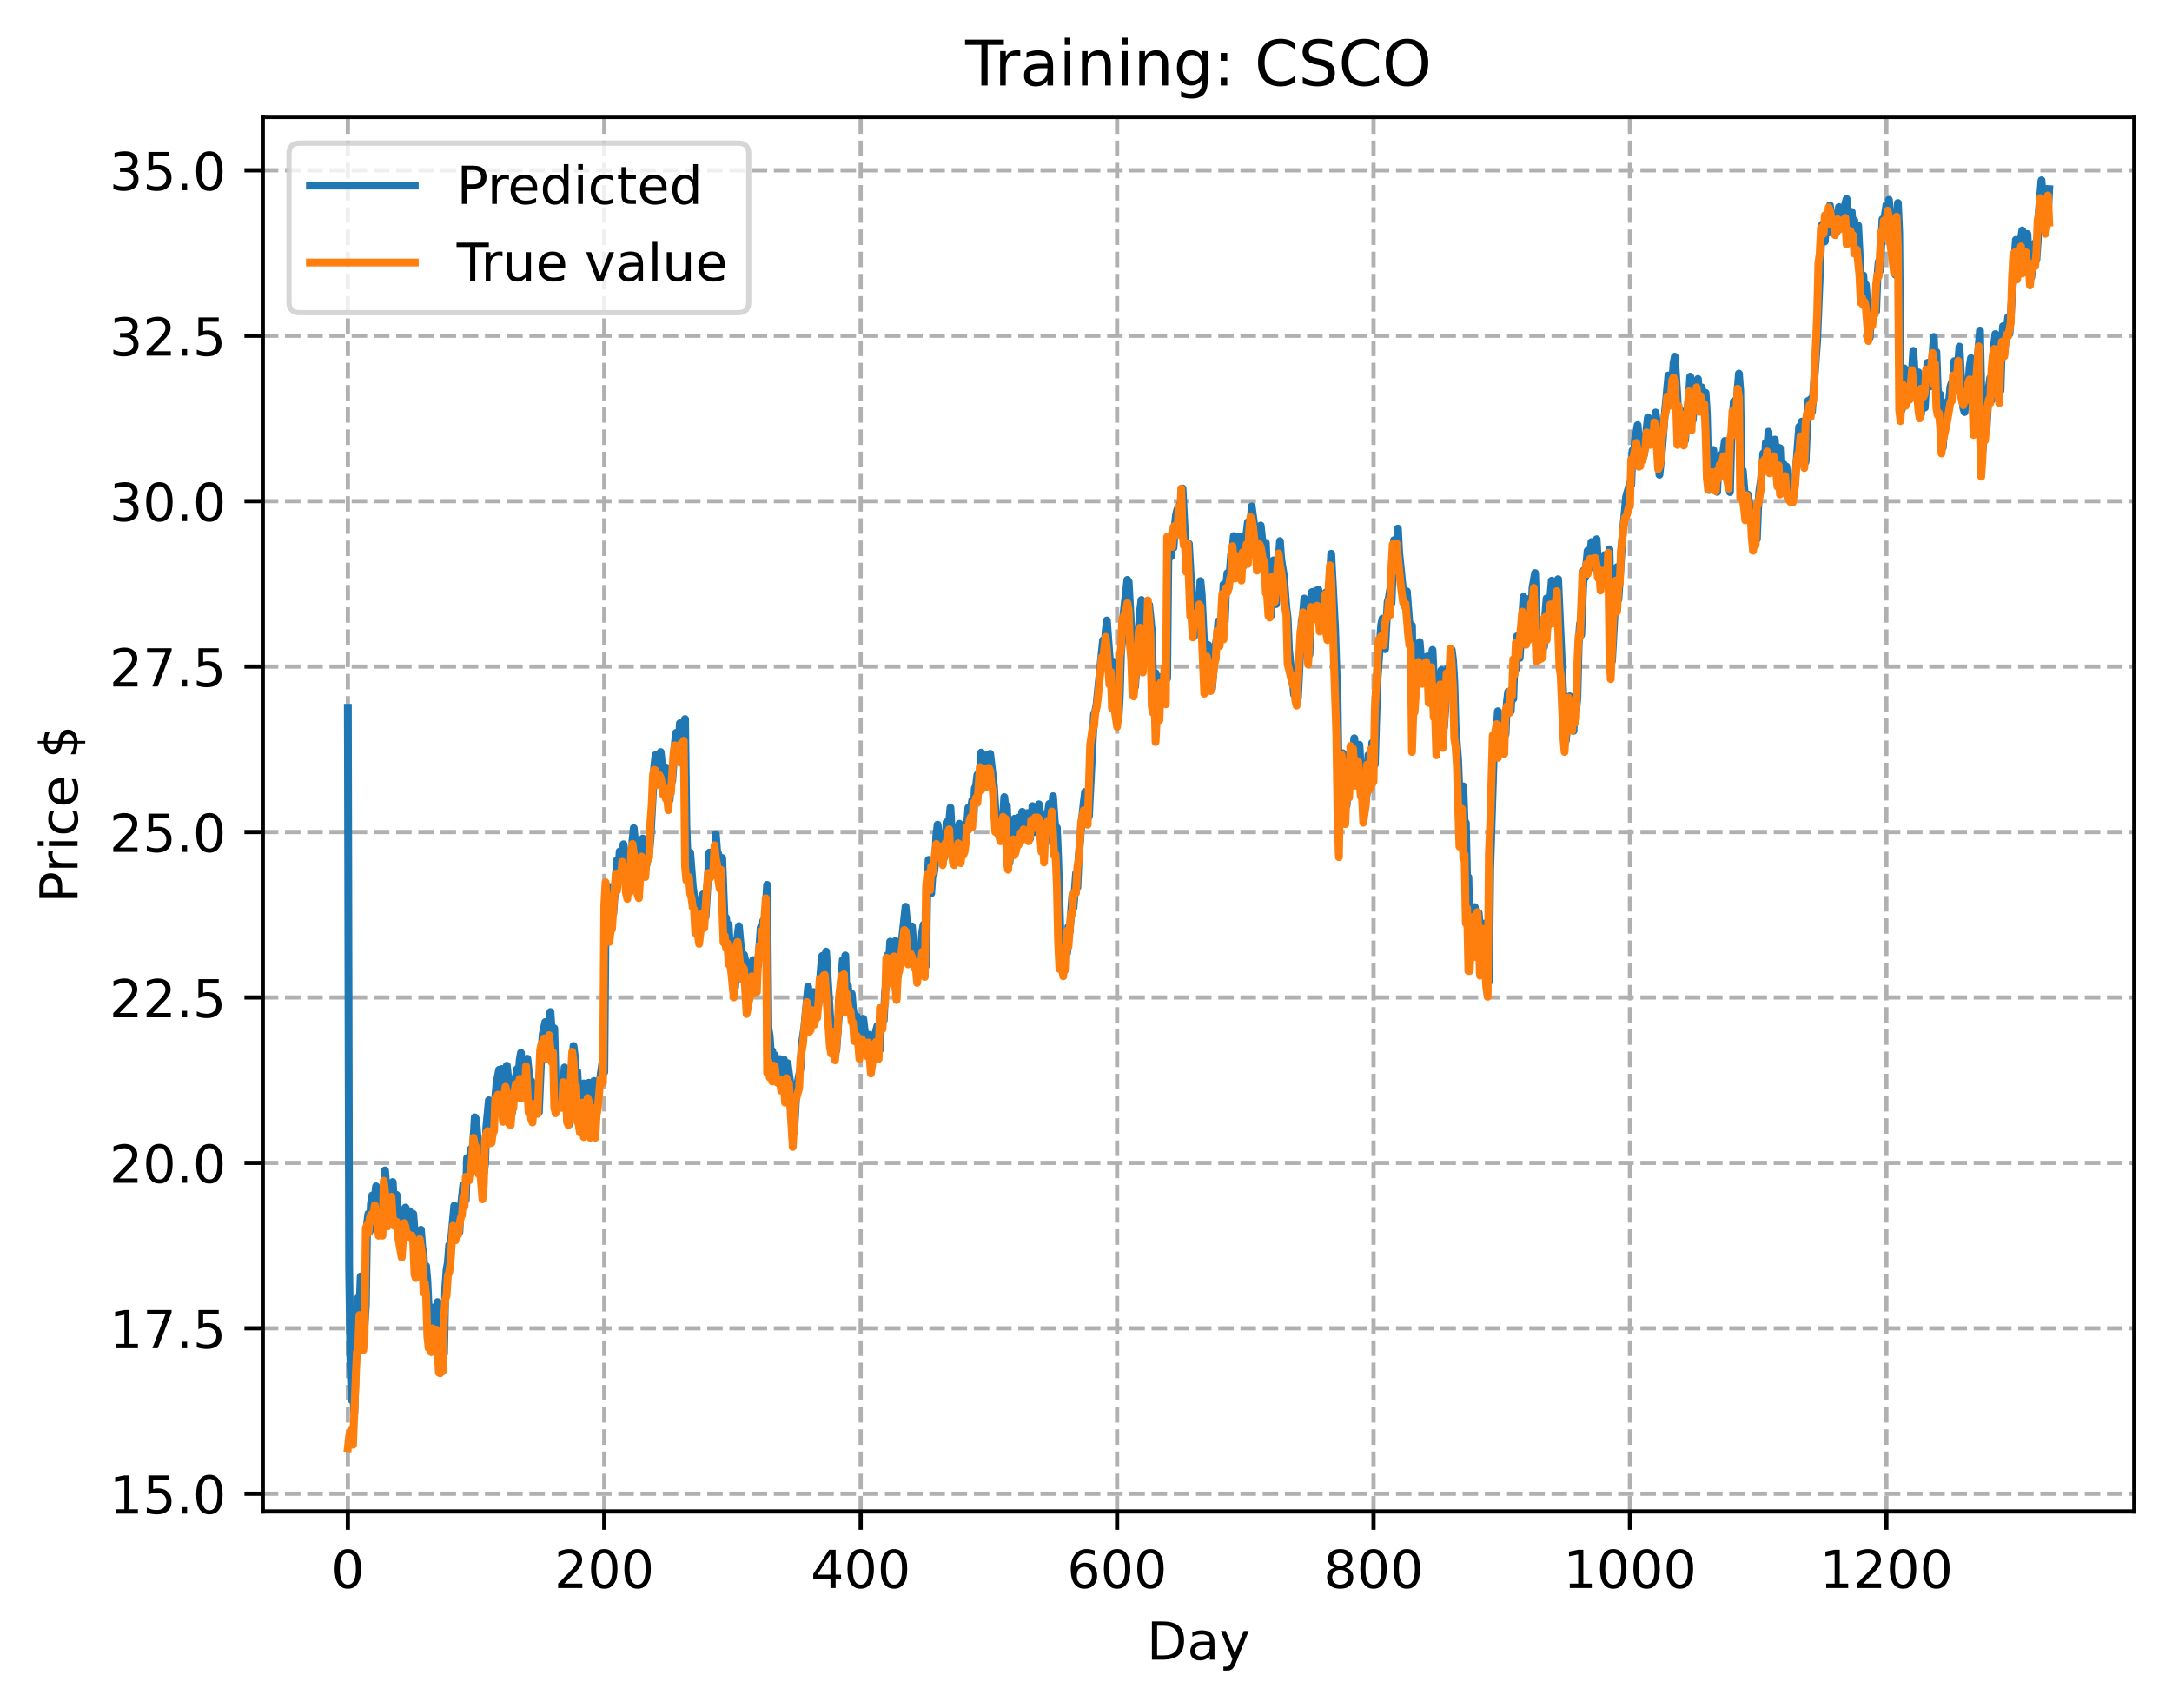 <?xml version="1.0" encoding="utf-8" standalone="no"?>
<!DOCTYPE svg PUBLIC "-//W3C//DTD SVG 1.1//EN"
  "http://www.w3.org/Graphics/SVG/1.1/DTD/svg11.dtd">
<!-- Created with matplotlib (https://matplotlib.org/) -->
<svg height="325.986pt" version="1.1" viewBox="0 0 414.464 325.986" width="414.464pt" xmlns="http://www.w3.org/2000/svg" xmlns:xlink="http://www.w3.org/1999/xlink">
 <defs>
  <style type="text/css">
*{stroke-linecap:butt;stroke-linejoin:round;}
  </style>
 </defs>
 <g id="figure_1">
  <g id="patch_1">
   <path d="M 0 325.986 
L 414.464 325.986 
L 414.464 0 
L 0 0 
z
" style="fill:#ffffff;"/>
  </g>
  <g id="axes_1">
   <g id="patch_2">
    <path d="M 50.144 288.43 
L 407.264 288.43 
L 407.264 22.318 
L 50.144 22.318 
z
" style="fill:#ffffff;"/>
   </g>
   <g id="matplotlib.axis_1">
    <g id="xtick_1">
     <g id="line2d_1">
      <path clip-path="url(#p936848d191)" d="M 66.376 288.43 
L 66.376 22.318 
" style="fill:none;stroke:#b0b0b0;stroke-dasharray:2.96,1.28;stroke-dashoffset:0;stroke-width:0.8;"/>
     </g>
     <g id="line2d_2">
      <defs>
       <path d="M 0 0 
L 0 3.5 
" id="m7d5f172d7b" style="stroke:#000000;stroke-width:0.8;"/>
      </defs>
      <g>
       <use style="stroke:#000000;stroke-width:0.8;" x="66.376" xlink:href="#m7d5f172d7b" y="288.43"/>
      </g>
     </g>
     <g id="text_1">
      <!-- 0 -->
      <defs>
       <path d="M 31.781 66.406 
Q 24.172 66.406 20.328 58.906 
Q 16.5 51.422 16.5 36.375 
Q 16.5 21.391 20.328 13.891 
Q 24.172 6.391 31.781 6.391 
Q 39.453 6.391 43.281 13.891 
Q 47.125 21.391 47.125 36.375 
Q 47.125 51.422 43.281 58.906 
Q 39.453 66.406 31.781 66.406 
z
M 31.781 74.219 
Q 44.047 74.219 50.516 64.516 
Q 56.984 54.828 56.984 36.375 
Q 56.984 17.969 50.516 8.266 
Q 44.047 -1.422 31.781 -1.422 
Q 19.531 -1.422 13.062 8.266 
Q 6.594 17.969 6.594 36.375 
Q 6.594 54.828 13.062 64.516 
Q 19.531 74.219 31.781 74.219 
z
" id="DejaVuSans-48"/>
      </defs>
      <g transform="translate(63.195 303.029)scale(0.1 -0.1)">
       <use xlink:href="#DejaVuSans-48"/>
      </g>
     </g>
    </g>
    <g id="xtick_2">
     <g id="line2d_3">
      <path clip-path="url(#p936848d191)" d="M 115.307 288.43 
L 115.307 22.318 
" style="fill:none;stroke:#b0b0b0;stroke-dasharray:2.96,1.28;stroke-dashoffset:0;stroke-width:0.8;"/>
     </g>
     <g id="line2d_4">
      <g>
       <use style="stroke:#000000;stroke-width:0.8;" x="115.307" xlink:href="#m7d5f172d7b" y="288.43"/>
      </g>
     </g>
     <g id="text_2">
      <!-- 200 -->
      <defs>
       <path d="M 19.188 8.297 
L 53.609 8.297 
L 53.609 0 
L 7.328 0 
L 7.328 8.297 
Q 12.938 14.109 22.625 23.891 
Q 32.328 33.688 34.812 36.531 
Q 39.547 41.844 41.422 45.531 
Q 43.312 49.219 43.312 52.781 
Q 43.312 58.594 39.234 62.25 
Q 35.156 65.922 28.609 65.922 
Q 23.969 65.922 18.812 64.312 
Q 13.672 62.703 7.812 59.422 
L 7.812 69.391 
Q 13.766 71.781 18.938 73 
Q 24.125 74.219 28.422 74.219 
Q 39.75 74.219 46.484 68.547 
Q 53.219 62.891 53.219 53.422 
Q 53.219 48.922 51.531 44.891 
Q 49.859 40.875 45.406 35.406 
Q 44.188 33.984 37.641 27.219 
Q 31.109 20.453 19.188 8.297 
z
" id="DejaVuSans-50"/>
      </defs>
      <g transform="translate(105.763 303.029)scale(0.1 -0.1)">
       <use xlink:href="#DejaVuSans-50"/>
       <use x="63.623" xlink:href="#DejaVuSans-48"/>
       <use x="127.246" xlink:href="#DejaVuSans-48"/>
      </g>
     </g>
    </g>
    <g id="xtick_3">
     <g id="line2d_5">
      <path clip-path="url(#p936848d191)" d="M 164.238 288.43 
L 164.238 22.318 
" style="fill:none;stroke:#b0b0b0;stroke-dasharray:2.96,1.28;stroke-dashoffset:0;stroke-width:0.8;"/>
     </g>
     <g id="line2d_6">
      <g>
       <use style="stroke:#000000;stroke-width:0.8;" x="164.238" xlink:href="#m7d5f172d7b" y="288.43"/>
      </g>
     </g>
     <g id="text_3">
      <!-- 400 -->
      <defs>
       <path d="M 37.797 64.312 
L 12.891 25.391 
L 37.797 25.391 
z
M 35.203 72.906 
L 47.609 72.906 
L 47.609 25.391 
L 58.016 25.391 
L 58.016 17.188 
L 47.609 17.188 
L 47.609 0 
L 37.797 0 
L 37.797 17.188 
L 4.891 17.188 
L 4.891 26.703 
z
" id="DejaVuSans-52"/>
      </defs>
      <g transform="translate(154.694 303.029)scale(0.1 -0.1)">
       <use xlink:href="#DejaVuSans-52"/>
       <use x="63.623" xlink:href="#DejaVuSans-48"/>
       <use x="127.246" xlink:href="#DejaVuSans-48"/>
      </g>
     </g>
    </g>
    <g id="xtick_4">
     <g id="line2d_7">
      <path clip-path="url(#p936848d191)" d="M 213.168 288.43 
L 213.168 22.318 
" style="fill:none;stroke:#b0b0b0;stroke-dasharray:2.96,1.28;stroke-dashoffset:0;stroke-width:0.8;"/>
     </g>
     <g id="line2d_8">
      <g>
       <use style="stroke:#000000;stroke-width:0.8;" x="213.168" xlink:href="#m7d5f172d7b" y="288.43"/>
      </g>
     </g>
     <g id="text_4">
      <!-- 600 -->
      <defs>
       <path d="M 33.016 40.375 
Q 26.375 40.375 22.484 35.828 
Q 18.609 31.297 18.609 23.391 
Q 18.609 15.531 22.484 10.953 
Q 26.375 6.391 33.016 6.391 
Q 39.656 6.391 43.531 10.953 
Q 47.406 15.531 47.406 23.391 
Q 47.406 31.297 43.531 35.828 
Q 39.656 40.375 33.016 40.375 
z
M 52.594 71.297 
L 52.594 62.312 
Q 48.875 64.062 45.094 64.984 
Q 41.312 65.922 37.594 65.922 
Q 27.828 65.922 22.672 59.328 
Q 17.531 52.734 16.797 39.406 
Q 19.672 43.656 24.016 45.922 
Q 28.375 48.188 33.594 48.188 
Q 44.578 48.188 50.953 41.516 
Q 57.328 34.859 57.328 23.391 
Q 57.328 12.156 50.688 5.359 
Q 44.047 -1.422 33.016 -1.422 
Q 20.359 -1.422 13.672 8.266 
Q 6.984 17.969 6.984 36.375 
Q 6.984 53.656 15.188 63.938 
Q 23.391 74.219 37.203 74.219 
Q 40.922 74.219 44.703 73.484 
Q 48.484 72.75 52.594 71.297 
z
" id="DejaVuSans-54"/>
      </defs>
      <g transform="translate(203.625 303.029)scale(0.1 -0.1)">
       <use xlink:href="#DejaVuSans-54"/>
       <use x="63.623" xlink:href="#DejaVuSans-48"/>
       <use x="127.246" xlink:href="#DejaVuSans-48"/>
      </g>
     </g>
    </g>
    <g id="xtick_5">
     <g id="line2d_9">
      <path clip-path="url(#p936848d191)" d="M 262.099 288.43 
L 262.099 22.318 
" style="fill:none;stroke:#b0b0b0;stroke-dasharray:2.96,1.28;stroke-dashoffset:0;stroke-width:0.8;"/>
     </g>
     <g id="line2d_10">
      <g>
       <use style="stroke:#000000;stroke-width:0.8;" x="262.099" xlink:href="#m7d5f172d7b" y="288.43"/>
      </g>
     </g>
     <g id="text_5">
      <!-- 800 -->
      <defs>
       <path d="M 31.781 34.625 
Q 24.75 34.625 20.719 30.859 
Q 16.703 27.094 16.703 20.516 
Q 16.703 13.922 20.719 10.156 
Q 24.75 6.391 31.781 6.391 
Q 38.812 6.391 42.859 10.172 
Q 46.922 13.969 46.922 20.516 
Q 46.922 27.094 42.891 30.859 
Q 38.875 34.625 31.781 34.625 
z
M 21.922 38.812 
Q 15.578 40.375 12.031 44.719 
Q 8.5 49.078 8.5 55.328 
Q 8.5 64.062 14.719 69.141 
Q 20.953 74.219 31.781 74.219 
Q 42.672 74.219 48.875 69.141 
Q 55.078 64.062 55.078 55.328 
Q 55.078 49.078 51.531 44.719 
Q 48 40.375 41.703 38.812 
Q 48.828 37.156 52.797 32.312 
Q 56.781 27.484 56.781 20.516 
Q 56.781 9.906 50.312 4.234 
Q 43.844 -1.422 31.781 -1.422 
Q 19.734 -1.422 13.25 4.234 
Q 6.781 9.906 6.781 20.516 
Q 6.781 27.484 10.781 32.312 
Q 14.797 37.156 21.922 38.812 
z
M 18.312 54.391 
Q 18.312 48.734 21.844 45.562 
Q 25.391 42.391 31.781 42.391 
Q 38.141 42.391 41.719 45.562 
Q 45.312 48.734 45.312 54.391 
Q 45.312 60.062 41.719 63.234 
Q 38.141 66.406 31.781 66.406 
Q 25.391 66.406 21.844 63.234 
Q 18.312 60.062 18.312 54.391 
z
" id="DejaVuSans-56"/>
      </defs>
      <g transform="translate(252.555 303.029)scale(0.1 -0.1)">
       <use xlink:href="#DejaVuSans-56"/>
       <use x="63.623" xlink:href="#DejaVuSans-48"/>
       <use x="127.246" xlink:href="#DejaVuSans-48"/>
      </g>
     </g>
    </g>
    <g id="xtick_6">
     <g id="line2d_11">
      <path clip-path="url(#p936848d191)" d="M 311.029 288.43 
L 311.029 22.318 
" style="fill:none;stroke:#b0b0b0;stroke-dasharray:2.96,1.28;stroke-dashoffset:0;stroke-width:0.8;"/>
     </g>
     <g id="line2d_12">
      <g>
       <use style="stroke:#000000;stroke-width:0.8;" x="311.029" xlink:href="#m7d5f172d7b" y="288.43"/>
      </g>
     </g>
     <g id="text_6">
      <!-- 1000 -->
      <defs>
       <path d="M 12.406 8.297 
L 28.516 8.297 
L 28.516 63.922 
L 10.984 60.406 
L 10.984 69.391 
L 28.422 72.906 
L 38.281 72.906 
L 38.281 8.297 
L 54.391 8.297 
L 54.391 0 
L 12.406 0 
z
" id="DejaVuSans-49"/>
      </defs>
      <g transform="translate(298.304 303.029)scale(0.1 -0.1)">
       <use xlink:href="#DejaVuSans-49"/>
       <use x="63.623" xlink:href="#DejaVuSans-48"/>
       <use x="127.246" xlink:href="#DejaVuSans-48"/>
       <use x="190.869" xlink:href="#DejaVuSans-48"/>
      </g>
     </g>
    </g>
    <g id="xtick_7">
     <g id="line2d_13">
      <path clip-path="url(#p936848d191)" d="M 359.96 288.43 
L 359.96 22.318 
" style="fill:none;stroke:#b0b0b0;stroke-dasharray:2.96,1.28;stroke-dashoffset:0;stroke-width:0.8;"/>
     </g>
     <g id="line2d_14">
      <g>
       <use style="stroke:#000000;stroke-width:0.8;" x="359.96" xlink:href="#m7d5f172d7b" y="288.43"/>
      </g>
     </g>
     <g id="text_7">
      <!-- 1200 -->
      <g transform="translate(347.235 303.029)scale(0.1 -0.1)">
       <use xlink:href="#DejaVuSans-49"/>
       <use x="63.623" xlink:href="#DejaVuSans-50"/>
       <use x="127.246" xlink:href="#DejaVuSans-48"/>
       <use x="190.869" xlink:href="#DejaVuSans-48"/>
      </g>
     </g>
    </g>
    <g id="text_8">
     <!-- Day -->
     <defs>
      <path d="M 19.672 64.797 
L 19.672 8.109 
L 31.594 8.109 
Q 46.688 8.109 53.688 14.938 
Q 60.688 21.781 60.688 36.531 
Q 60.688 51.172 53.688 57.984 
Q 46.688 64.797 31.594 64.797 
z
M 9.812 72.906 
L 30.078 72.906 
Q 51.266 72.906 61.172 64.094 
Q 71.094 55.281 71.094 36.531 
Q 71.094 17.672 61.125 8.828 
Q 51.172 0 30.078 0 
L 9.812 0 
z
" id="DejaVuSans-68"/>
      <path d="M 34.281 27.484 
Q 23.391 27.484 19.188 25 
Q 14.984 22.516 14.984 16.5 
Q 14.984 11.719 18.141 8.906 
Q 21.297 6.109 26.703 6.109 
Q 34.188 6.109 38.703 11.406 
Q 43.219 16.703 43.219 25.484 
L 43.219 27.484 
z
M 52.203 31.203 
L 52.203 0 
L 43.219 0 
L 43.219 8.297 
Q 40.141 3.328 35.547 0.953 
Q 30.953 -1.422 24.312 -1.422 
Q 15.922 -1.422 10.953 3.297 
Q 6 8.016 6 15.922 
Q 6 25.141 12.172 29.828 
Q 18.359 34.516 30.609 34.516 
L 43.219 34.516 
L 43.219 35.406 
Q 43.219 41.609 39.141 45 
Q 35.062 48.391 27.688 48.391 
Q 23 48.391 18.547 47.266 
Q 14.109 46.141 10.016 43.891 
L 10.016 52.203 
Q 14.938 54.109 19.578 55.047 
Q 24.219 56 28.609 56 
Q 40.484 56 46.344 49.844 
Q 52.203 43.703 52.203 31.203 
z
" id="DejaVuSans-97"/>
      <path d="M 32.172 -5.078 
Q 28.375 -14.844 24.75 -17.812 
Q 21.141 -20.797 15.094 -20.797 
L 7.906 -20.797 
L 7.906 -13.281 
L 13.188 -13.281 
Q 16.891 -13.281 18.938 -11.516 
Q 21 -9.766 23.484 -3.219 
L 25.094 0.875 
L 2.984 54.688 
L 12.5 54.688 
L 29.594 11.922 
L 46.688 54.688 
L 56.203 54.688 
z
" id="DejaVuSans-121"/>
     </defs>
     <g transform="translate(218.83 316.707)scale(0.1 -0.1)">
      <use xlink:href="#DejaVuSans-68"/>
      <use x="77.002" xlink:href="#DejaVuSans-97"/>
      <use x="138.281" xlink:href="#DejaVuSans-121"/>
     </g>
    </g>
   </g>
   <g id="matplotlib.axis_2">
    <g id="ytick_1">
     <g id="line2d_15">
      <path clip-path="url(#p936848d191)" d="M 50.144 285.047 
L 407.264 285.047 
" style="fill:none;stroke:#b0b0b0;stroke-dasharray:2.96,1.28;stroke-dashoffset:0;stroke-width:0.8;"/>
     </g>
     <g id="line2d_16">
      <defs>
       <path d="M 0 0 
L -3.5 0 
" id="m1cf1865dee" style="stroke:#000000;stroke-width:0.8;"/>
      </defs>
      <g>
       <use style="stroke:#000000;stroke-width:0.8;" x="50.144" xlink:href="#m1cf1865dee" y="285.047"/>
      </g>
     </g>
     <g id="text_9">
      <!-- 15.0 -->
      <defs>
       <path d="M 10.797 72.906 
L 49.516 72.906 
L 49.516 64.594 
L 19.828 64.594 
L 19.828 46.734 
Q 21.969 47.469 24.109 47.828 
Q 26.266 48.188 28.422 48.188 
Q 40.625 48.188 47.75 41.5 
Q 54.891 34.812 54.891 23.391 
Q 54.891 11.625 47.562 5.094 
Q 40.234 -1.422 26.906 -1.422 
Q 22.312 -1.422 17.547 -0.641 
Q 12.797 0.141 7.719 1.703 
L 7.719 11.625 
Q 12.109 9.234 16.797 8.062 
Q 21.484 6.891 26.703 6.891 
Q 35.156 6.891 40.078 11.328 
Q 45.016 15.766 45.016 23.391 
Q 45.016 31 40.078 35.438 
Q 35.156 39.891 26.703 39.891 
Q 22.75 39.891 18.812 39.016 
Q 14.891 38.141 10.797 36.281 
z
" id="DejaVuSans-53"/>
       <path d="M 10.688 12.406 
L 21 12.406 
L 21 0 
L 10.688 0 
z
" id="DejaVuSans-46"/>
      </defs>
      <g transform="translate(20.878 288.846)scale(0.1 -0.1)">
       <use xlink:href="#DejaVuSans-49"/>
       <use x="63.623" xlink:href="#DejaVuSans-53"/>
       <use x="127.246" xlink:href="#DejaVuSans-46"/>
       <use x="159.033" xlink:href="#DejaVuSans-48"/>
      </g>
     </g>
    </g>
    <g id="ytick_2">
     <g id="line2d_17">
      <path clip-path="url(#p936848d191)" d="M 50.144 253.478 
L 407.264 253.478 
" style="fill:none;stroke:#b0b0b0;stroke-dasharray:2.96,1.28;stroke-dashoffset:0;stroke-width:0.8;"/>
     </g>
     <g id="line2d_18">
      <g>
       <use style="stroke:#000000;stroke-width:0.8;" x="50.144" xlink:href="#m1cf1865dee" y="253.478"/>
      </g>
     </g>
     <g id="text_10">
      <!-- 17.5 -->
      <defs>
       <path d="M 8.203 72.906 
L 55.078 72.906 
L 55.078 68.703 
L 28.609 0 
L 18.312 0 
L 43.219 64.594 
L 8.203 64.594 
z
" id="DejaVuSans-55"/>
      </defs>
      <g transform="translate(20.878 257.278)scale(0.1 -0.1)">
       <use xlink:href="#DejaVuSans-49"/>
       <use x="63.623" xlink:href="#DejaVuSans-55"/>
       <use x="127.246" xlink:href="#DejaVuSans-46"/>
       <use x="159.033" xlink:href="#DejaVuSans-53"/>
      </g>
     </g>
    </g>
    <g id="ytick_3">
     <g id="line2d_19">
      <path clip-path="url(#p936848d191)" d="M 50.144 221.91 
L 407.264 221.91 
" style="fill:none;stroke:#b0b0b0;stroke-dasharray:2.96,1.28;stroke-dashoffset:0;stroke-width:0.8;"/>
     </g>
     <g id="line2d_20">
      <g>
       <use style="stroke:#000000;stroke-width:0.8;" x="50.144" xlink:href="#m1cf1865dee" y="221.91"/>
      </g>
     </g>
     <g id="text_11">
      <!-- 20.0 -->
      <g transform="translate(20.878 225.709)scale(0.1 -0.1)">
       <use xlink:href="#DejaVuSans-50"/>
       <use x="63.623" xlink:href="#DejaVuSans-48"/>
       <use x="127.246" xlink:href="#DejaVuSans-46"/>
       <use x="159.033" xlink:href="#DejaVuSans-48"/>
      </g>
     </g>
    </g>
    <g id="ytick_4">
     <g id="line2d_21">
      <path clip-path="url(#p936848d191)" d="M 50.144 190.341 
L 407.264 190.341 
" style="fill:none;stroke:#b0b0b0;stroke-dasharray:2.96,1.28;stroke-dashoffset:0;stroke-width:0.8;"/>
     </g>
     <g id="line2d_22">
      <g>
       <use style="stroke:#000000;stroke-width:0.8;" x="50.144" xlink:href="#m1cf1865dee" y="190.341"/>
      </g>
     </g>
     <g id="text_12">
      <!-- 22.5 -->
      <g transform="translate(20.878 194.14)scale(0.1 -0.1)">
       <use xlink:href="#DejaVuSans-50"/>
       <use x="63.623" xlink:href="#DejaVuSans-50"/>
       <use x="127.246" xlink:href="#DejaVuSans-46"/>
       <use x="159.033" xlink:href="#DejaVuSans-53"/>
      </g>
     </g>
    </g>
    <g id="ytick_5">
     <g id="line2d_23">
      <path clip-path="url(#p936848d191)" d="M 50.144 158.772 
L 407.264 158.772 
" style="fill:none;stroke:#b0b0b0;stroke-dasharray:2.96,1.28;stroke-dashoffset:0;stroke-width:0.8;"/>
     </g>
     <g id="line2d_24">
      <g>
       <use style="stroke:#000000;stroke-width:0.8;" x="50.144" xlink:href="#m1cf1865dee" y="158.772"/>
      </g>
     </g>
     <g id="text_13">
      <!-- 25.0 -->
      <g transform="translate(20.878 162.571)scale(0.1 -0.1)">
       <use xlink:href="#DejaVuSans-50"/>
       <use x="63.623" xlink:href="#DejaVuSans-53"/>
       <use x="127.246" xlink:href="#DejaVuSans-46"/>
       <use x="159.033" xlink:href="#DejaVuSans-48"/>
      </g>
     </g>
    </g>
    <g id="ytick_6">
     <g id="line2d_25">
      <path clip-path="url(#p936848d191)" d="M 50.144 127.204 
L 407.264 127.204 
" style="fill:none;stroke:#b0b0b0;stroke-dasharray:2.96,1.28;stroke-dashoffset:0;stroke-width:0.8;"/>
     </g>
     <g id="line2d_26">
      <g>
       <use style="stroke:#000000;stroke-width:0.8;" x="50.144" xlink:href="#m1cf1865dee" y="127.204"/>
      </g>
     </g>
     <g id="text_14">
      <!-- 27.5 -->
      <g transform="translate(20.878 131.003)scale(0.1 -0.1)">
       <use xlink:href="#DejaVuSans-50"/>
       <use x="63.623" xlink:href="#DejaVuSans-55"/>
       <use x="127.246" xlink:href="#DejaVuSans-46"/>
       <use x="159.033" xlink:href="#DejaVuSans-53"/>
      </g>
     </g>
    </g>
    <g id="ytick_7">
     <g id="line2d_27">
      <path clip-path="url(#p936848d191)" d="M 50.144 95.635 
L 407.264 95.635 
" style="fill:none;stroke:#b0b0b0;stroke-dasharray:2.96,1.28;stroke-dashoffset:0;stroke-width:0.8;"/>
     </g>
     <g id="line2d_28">
      <g>
       <use style="stroke:#000000;stroke-width:0.8;" x="50.144" xlink:href="#m1cf1865dee" y="95.635"/>
      </g>
     </g>
     <g id="text_15">
      <!-- 30.0 -->
      <defs>
       <path d="M 40.578 39.312 
Q 47.656 37.797 51.625 33 
Q 55.609 28.219 55.609 21.188 
Q 55.609 10.406 48.188 4.484 
Q 40.766 -1.422 27.094 -1.422 
Q 22.516 -1.422 17.656 -0.516 
Q 12.797 0.391 7.625 2.203 
L 7.625 11.719 
Q 11.719 9.328 16.594 8.109 
Q 21.484 6.891 26.812 6.891 
Q 36.078 6.891 40.938 10.547 
Q 45.797 14.203 45.797 21.188 
Q 45.797 27.641 41.281 31.266 
Q 36.766 34.906 28.719 34.906 
L 20.219 34.906 
L 20.219 43.016 
L 29.109 43.016 
Q 36.375 43.016 40.234 45.922 
Q 44.094 48.828 44.094 54.297 
Q 44.094 59.906 40.109 62.906 
Q 36.141 65.922 28.719 65.922 
Q 24.656 65.922 20.016 65.031 
Q 15.375 64.156 9.812 62.312 
L 9.812 71.094 
Q 15.438 72.656 20.344 73.438 
Q 25.25 74.219 29.594 74.219 
Q 40.828 74.219 47.359 69.109 
Q 53.906 64.016 53.906 55.328 
Q 53.906 49.266 50.438 45.094 
Q 46.969 40.922 40.578 39.312 
z
" id="DejaVuSans-51"/>
      </defs>
      <g transform="translate(20.878 99.434)scale(0.1 -0.1)">
       <use xlink:href="#DejaVuSans-51"/>
       <use x="63.623" xlink:href="#DejaVuSans-48"/>
       <use x="127.246" xlink:href="#DejaVuSans-46"/>
       <use x="159.033" xlink:href="#DejaVuSans-48"/>
      </g>
     </g>
    </g>
    <g id="ytick_8">
     <g id="line2d_29">
      <path clip-path="url(#p936848d191)" d="M 50.144 64.066 
L 407.264 64.066 
" style="fill:none;stroke:#b0b0b0;stroke-dasharray:2.96,1.28;stroke-dashoffset:0;stroke-width:0.8;"/>
     </g>
     <g id="line2d_30">
      <g>
       <use style="stroke:#000000;stroke-width:0.8;" x="50.144" xlink:href="#m1cf1865dee" y="64.066"/>
      </g>
     </g>
     <g id="text_16">
      <!-- 32.5 -->
      <g transform="translate(20.878 67.865)scale(0.1 -0.1)">
       <use xlink:href="#DejaVuSans-51"/>
       <use x="63.623" xlink:href="#DejaVuSans-50"/>
       <use x="127.246" xlink:href="#DejaVuSans-46"/>
       <use x="159.033" xlink:href="#DejaVuSans-53"/>
      </g>
     </g>
    </g>
    <g id="ytick_9">
     <g id="line2d_31">
      <path clip-path="url(#p936848d191)" d="M 50.144 32.497 
L 407.264 32.497 
" style="fill:none;stroke:#b0b0b0;stroke-dasharray:2.96,1.28;stroke-dashoffset:0;stroke-width:0.8;"/>
     </g>
     <g id="line2d_32">
      <g>
       <use style="stroke:#000000;stroke-width:0.8;" x="50.144" xlink:href="#m1cf1865dee" y="32.497"/>
      </g>
     </g>
     <g id="text_17">
      <!-- 35.0 -->
      <g transform="translate(20.878 36.297)scale(0.1 -0.1)">
       <use xlink:href="#DejaVuSans-51"/>
       <use x="63.623" xlink:href="#DejaVuSans-53"/>
       <use x="127.246" xlink:href="#DejaVuSans-46"/>
       <use x="159.033" xlink:href="#DejaVuSans-48"/>
      </g>
     </g>
    </g>
    <g id="text_18">
     <!-- Price $ -->
     <defs>
      <path d="M 19.672 64.797 
L 19.672 37.406 
L 32.078 37.406 
Q 38.969 37.406 42.719 40.969 
Q 46.484 44.531 46.484 51.125 
Q 46.484 57.672 42.719 61.234 
Q 38.969 64.797 32.078 64.797 
z
M 9.812 72.906 
L 32.078 72.906 
Q 44.344 72.906 50.609 67.359 
Q 56.891 61.812 56.891 51.125 
Q 56.891 40.328 50.609 34.812 
Q 44.344 29.297 32.078 29.297 
L 19.672 29.297 
L 19.672 0 
L 9.812 0 
z
" id="DejaVuSans-80"/>
      <path d="M 41.109 46.297 
Q 39.594 47.172 37.812 47.578 
Q 36.031 48 33.891 48 
Q 26.266 48 22.188 43.047 
Q 18.109 38.094 18.109 28.812 
L 18.109 0 
L 9.078 0 
L 9.078 54.688 
L 18.109 54.688 
L 18.109 46.188 
Q 20.953 51.172 25.484 53.578 
Q 30.031 56 36.531 56 
Q 37.453 56 38.578 55.875 
Q 39.703 55.766 41.062 55.516 
z
" id="DejaVuSans-114"/>
      <path d="M 9.422 54.688 
L 18.406 54.688 
L 18.406 0 
L 9.422 0 
z
M 9.422 75.984 
L 18.406 75.984 
L 18.406 64.594 
L 9.422 64.594 
z
" id="DejaVuSans-105"/>
      <path d="M 48.781 52.594 
L 48.781 44.188 
Q 44.969 46.297 41.141 47.344 
Q 37.312 48.391 33.406 48.391 
Q 24.656 48.391 19.812 42.844 
Q 14.984 37.312 14.984 27.297 
Q 14.984 17.281 19.812 11.734 
Q 24.656 6.203 33.406 6.203 
Q 37.312 6.203 41.141 7.25 
Q 44.969 8.297 48.781 10.406 
L 48.781 2.094 
Q 45.016 0.344 40.984 -0.531 
Q 36.969 -1.422 32.422 -1.422 
Q 20.062 -1.422 12.781 6.344 
Q 5.516 14.109 5.516 27.297 
Q 5.516 40.672 12.859 48.328 
Q 20.219 56 33.016 56 
Q 37.156 56 41.109 55.141 
Q 45.062 54.297 48.781 52.594 
z
" id="DejaVuSans-99"/>
      <path d="M 56.203 29.594 
L 56.203 25.203 
L 14.891 25.203 
Q 15.484 15.922 20.484 11.062 
Q 25.484 6.203 34.422 6.203 
Q 39.594 6.203 44.453 7.469 
Q 49.312 8.734 54.109 11.281 
L 54.109 2.781 
Q 49.266 0.734 44.188 -0.344 
Q 39.109 -1.422 33.891 -1.422 
Q 20.797 -1.422 13.156 6.188 
Q 5.516 13.812 5.516 26.812 
Q 5.516 40.234 12.766 48.109 
Q 20.016 56 32.328 56 
Q 43.359 56 49.781 48.891 
Q 56.203 41.797 56.203 29.594 
z
M 47.219 32.234 
Q 47.125 39.594 43.094 43.984 
Q 39.062 48.391 32.422 48.391 
Q 24.906 48.391 20.391 44.141 
Q 15.875 39.891 15.188 32.172 
z
" id="DejaVuSans-101"/>
      <path id="DejaVuSans-32"/>
      <path d="M 33.797 -14.703 
L 28.906 -14.703 
L 28.859 0 
Q 23.734 0.094 18.609 1.188 
Q 13.484 2.297 8.297 4.5 
L 8.297 13.281 
Q 13.281 10.156 18.375 8.562 
Q 23.484 6.984 28.906 6.938 
L 28.906 29.203 
Q 18.109 30.953 13.203 35.156 
Q 8.297 39.359 8.297 46.688 
Q 8.297 54.641 13.625 59.219 
Q 18.953 63.812 28.906 64.5 
L 28.906 75.984 
L 33.797 75.984 
L 33.797 64.656 
Q 38.328 64.453 42.578 63.688 
Q 46.828 62.938 50.875 61.625 
L 50.875 53.078 
Q 46.828 55.125 42.547 56.25 
Q 38.281 57.375 33.797 57.562 
L 33.797 36.719 
Q 44.875 35.016 50.094 30.609 
Q 55.328 26.219 55.328 18.609 
Q 55.328 10.359 49.781 5.594 
Q 44.234 0.828 33.797 0.094 
z
M 28.906 37.594 
L 28.906 57.625 
Q 23.25 56.984 20.266 54.391 
Q 17.281 51.812 17.281 47.516 
Q 17.281 43.312 20.031 40.969 
Q 22.797 38.625 28.906 37.594 
z
M 33.797 28.219 
L 33.797 7.078 
Q 39.984 7.906 43.141 10.594 
Q 46.297 13.281 46.297 17.672 
Q 46.297 21.969 43.281 24.5 
Q 40.281 27.047 33.797 28.219 
z
" id="DejaVuSans-36"/>
     </defs>
     <g transform="translate(14.798 172.342)rotate(-90)scale(0.1 -0.1)">
      <use xlink:href="#DejaVuSans-80"/>
      <use x="58.553" xlink:href="#DejaVuSans-114"/>
      <use x="99.666" xlink:href="#DejaVuSans-105"/>
      <use x="127.449" xlink:href="#DejaVuSans-99"/>
      <use x="182.43" xlink:href="#DejaVuSans-101"/>
      <use x="243.953" xlink:href="#DejaVuSans-32"/>
      <use x="275.74" xlink:href="#DejaVuSans-36"/>
     </g>
    </g>
   </g>
   <g id="line2d_33">
    <path clip-path="url(#p936848d191)" d="M 66.376 135.072 
L 66.621 241.658 
L 66.866 259.386 
L 67.11 267.171 
L 67.355 263.929 
L 67.6 269.755 
L 68.334 247.672 
L 68.578 250.317 
L 68.823 243.583 
L 69.312 250.672 
L 69.557 252.881 
L 69.802 249.2 
L 70.046 233.586 
L 70.291 231.613 
L 70.536 234.987 
L 70.78 229.688 
L 71.025 228.135 
L 71.27 230.808 
L 71.759 226.386 
L 72.003 229.306 
L 72.248 229.895 
L 72.493 232.813 
L 72.737 228.229 
L 72.982 231.615 
L 73.227 232.408 
L 73.471 223.344 
L 74.205 233.318 
L 74.695 226.616 
L 74.939 225.564 
L 75.184 230.372 
L 75.429 231.417 
L 75.673 228.012 
L 76.407 235.373 
L 76.897 236.73 
L 77.141 234.615 
L 77.386 230.436 
L 77.875 234.047 
L 78.12 231.124 
L 78.609 234.904 
L 78.854 231.643 
L 79.588 241.499 
L 80.322 234.678 
L 80.566 237.904 
L 80.811 239.271 
L 81.056 243.61 
L 81.3 241.583 
L 81.545 244.412 
L 82.034 255.064 
L 82.279 252.425 
L 82.524 252.942 
L 82.768 249.494 
L 83.013 253.252 
L 83.502 248.474 
L 83.991 256.436 
L 84.236 259.829 
L 84.481 256.601 
L 84.725 258.337 
L 84.97 245.686 
L 85.215 242.296 
L 85.459 240.932 
L 85.704 237.605 
L 85.949 238.05 
L 86.683 230.081 
L 87.172 233.532 
L 87.417 230.815 
L 87.661 235.091 
L 87.906 230.662 
L 88.395 226.153 
L 88.64 226.391 
L 88.885 228.994 
L 89.129 220.983 
L 89.374 223.239 
L 89.863 219.262 
L 90.108 220.093 
L 90.352 217.368 
L 90.597 213.212 
L 90.842 213.576 
L 91.331 219.586 
L 91.576 219.894 
L 91.82 218.74 
L 92.31 224.067 
L 92.554 222.006 
L 92.799 215.104 
L 93.288 209.966 
L 93.533 213.718 
L 93.778 213.475 
L 94.022 214.906 
L 94.756 206.67 
L 95.246 204.139 
L 95.49 207.152 
L 95.735 204.005 
L 96.224 209.884 
L 96.469 205.306 
L 96.713 203.368 
L 97.692 212.371 
L 97.937 208.915 
L 98.181 209.163 
L 98.426 205.588 
L 98.671 204.017 
L 98.915 206.39 
L 99.16 202.39 
L 99.405 200.91 
L 99.649 205.515 
L 99.894 202.346 
L 100.139 207.154 
L 100.383 205.472 
L 100.628 202.041 
L 100.873 204.269 
L 101.117 208.726 
L 101.362 206.278 
L 101.851 211.504 
L 102.096 207.703 
L 102.34 208.829 
L 102.83 212.247 
L 103.319 200.596 
L 103.564 197.368 
L 104.053 195.041 
L 104.542 199.993 
L 105.032 193.119 
L 105.521 200.339 
L 105.766 196.225 
L 106.01 205.439 
L 106.255 209.051 
L 106.5 206.678 
L 106.989 210.694 
L 107.234 206.933 
L 107.478 208.195 
L 107.723 203.714 
L 107.967 204.669 
L 108.212 208.178 
L 108.457 214.229 
L 108.701 214.513 
L 109.435 199.599 
L 109.68 201.572 
L 109.925 206.041 
L 110.169 204.497 
L 110.414 209.31 
L 110.659 211.48 
L 110.903 214.94 
L 111.393 206.757 
L 111.637 213.532 
L 111.882 210.459 
L 112.127 209.494 
L 112.371 206.62 
L 112.616 208.282 
L 112.861 212.554 
L 113.35 206.278 
L 113.839 212.37 
L 114.328 207.121 
L 115.062 202.011 
L 115.307 204.599 
L 115.552 175.677 
L 115.796 169.653 
L 116.041 172.185 
L 116.286 169.259 
L 116.53 176.092 
L 116.775 174.689 
L 117.02 174.348 
L 117.754 164.138 
L 117.998 167.128 
L 118.243 162.484 
L 118.488 166.858 
L 118.732 165.705 
L 118.977 161.11 
L 119.466 164.604 
L 119.711 167.26 
L 119.955 168.523 
L 120.2 164.081 
L 120.445 167.43 
L 120.689 160.465 
L 120.934 158.028 
L 121.423 163.395 
L 121.668 160.577 
L 121.913 166.564 
L 122.157 166.905 
L 122.647 160.019 
L 122.891 164.538 
L 123.136 162.544 
L 123.381 164.987 
L 123.625 160.441 
L 123.87 162.598 
L 124.115 160.067 
L 124.849 146.293 
L 125.093 144.095 
L 125.583 148.732 
L 126.072 143.526 
L 126.561 148.427 
L 126.806 149.838 
L 127.05 146.442 
L 127.295 150.252 
L 127.54 149.027 
L 127.784 152.641 
L 128.029 147.387 
L 128.274 149.009 
L 128.763 142.131 
L 129.008 139.849 
L 129.252 142.053 
L 129.497 142.689 
L 129.742 138.023 
L 129.986 142.105 
L 130.231 138.942 
L 130.476 141.077 
L 130.72 137.216 
L 130.965 157.371 
L 131.21 164.031 
L 131.454 163.672 
L 131.699 162.697 
L 132.188 169.022 
L 132.433 170.988 
L 132.677 171.637 
L 133.167 176.37 
L 133.411 173.539 
L 133.656 176.801 
L 134.145 170.669 
L 134.39 174.006 
L 134.635 174.988 
L 135.369 162.699 
L 135.613 165.671 
L 136.103 162.438 
L 136.347 165.612 
L 136.592 159.187 
L 136.837 162.344 
L 137.081 163.09 
L 137.571 168.317 
L 137.815 163.736 
L 138.304 176.598 
L 138.549 175.152 
L 138.794 178.126 
L 139.038 176.453 
L 139.283 180.659 
L 139.528 179.522 
L 140.017 185.858 
L 140.262 188.384 
L 140.751 178.61 
L 140.996 176.735 
L 141.485 182.079 
L 141.73 185.308 
L 141.974 182.213 
L 142.219 183.38 
L 142.708 191.165 
L 143.198 186.11 
L 143.442 186.286 
L 143.687 183.218 
L 143.931 185.002 
L 144.176 187.949 
L 144.421 184.691 
L 144.665 184.262 
L 145.155 177.016 
L 145.399 179.259 
L 145.644 175.713 
L 145.889 177.299 
L 146.378 168.853 
L 146.623 196.241 
L 146.867 197.652 
L 147.112 201.491 
L 147.357 200.551 
L 147.601 203.58 
L 147.846 201.353 
L 148.091 202.745 
L 148.335 205.026 
L 148.58 205.326 
L 148.825 202.105 
L 149.314 204.279 
L 149.559 202.163 
L 149.803 204.037 
L 150.048 207.098 
L 150.292 202.897 
L 150.782 206.576 
L 151.516 216.171 
L 152.005 207.682 
L 152.739 203.891 
L 152.984 199.381 
L 153.473 196.115 
L 154.207 188.293 
L 154.452 193.096 
L 154.696 194.409 
L 154.941 192.343 
L 155.186 189.307 
L 155.675 193.45 
L 155.919 190.454 
L 156.164 191.753 
L 156.653 184.691 
L 156.898 182.416 
L 157.143 185.37 
L 157.632 181.597 
L 158.611 197.428 
L 158.855 199.654 
L 159.1 195.112 
L 159.589 200.47 
L 160.813 183.205 
L 161.057 186.408 
L 161.302 182.324 
L 161.546 190.56 
L 161.791 188.049 
L 162.036 190.874 
L 162.28 191.897 
L 162.525 189.644 
L 162.77 192.582 
L 163.259 195.356 
L 163.504 193.972 
L 163.993 197.664 
L 164.238 200.759 
L 164.727 194.405 
L 165.216 198.433 
L 165.461 200.113 
L 165.706 200.733 
L 165.95 197.475 
L 166.44 202.488 
L 166.684 199.514 
L 166.929 198.486 
L 167.174 196.701 
L 167.418 195.78 
L 167.907 200.297 
L 168.152 192.637 
L 168.397 192.541 
L 168.641 194.71 
L 168.886 189.407 
L 169.131 187.55 
L 169.375 182.246 
L 169.62 183.969 
L 169.865 179.692 
L 170.109 183.867 
L 170.354 182.101 
L 170.599 181.369 
L 170.843 179.577 
L 171.333 186.282 
L 171.577 183.255 
L 171.822 182.005 
L 172.801 173.026 
L 173.534 181.226 
L 174.024 176.78 
L 174.513 183.178 
L 174.758 184.797 
L 175.002 183.074 
L 175.247 185.26 
L 175.492 183.768 
L 175.981 177.962 
L 176.226 176.458 
L 176.47 181.979 
L 176.715 184.263 
L 176.96 168.174 
L 177.204 164.088 
L 177.449 166.521 
L 177.694 170.483 
L 177.938 166.786 
L 178.183 166.872 
L 178.428 164.837 
L 178.672 159.428 
L 178.917 157.371 
L 179.406 162.531 
L 179.651 160.157 
L 179.895 161.023 
L 180.14 163.652 
L 180.385 161.183 
L 180.629 156.9 
L 180.874 158.824 
L 181.119 157.084 
L 181.363 154.138 
L 181.608 158.842 
L 181.853 157.887 
L 182.097 161.287 
L 182.342 162.916 
L 182.587 159.336 
L 183.076 157.191 
L 183.565 162.365 
L 183.81 159.64 
L 184.055 162.012 
L 184.544 157.324 
L 184.789 154.128 
L 185.033 156.985 
L 185.278 154.144 
L 185.522 152.724 
L 185.767 156.302 
L 186.012 150.448 
L 186.256 149.913 
L 186.501 147.853 
L 186.746 150.642 
L 187.235 143.616 
L 187.48 148.004 
L 187.724 145.024 
L 187.969 146.695 
L 188.214 144.152 
L 188.458 147.58 
L 188.948 143.854 
L 189.682 150.212 
L 190.171 158.556 
L 190.416 155.902 
L 191.15 160.194 
L 191.639 152.107 
L 191.883 154.732 
L 192.128 153.789 
L 192.617 164.64 
L 193.107 159.588 
L 193.596 156.234 
L 193.841 159.314 
L 194.085 158.372 
L 194.33 156.033 
L 194.575 158.959 
L 195.064 154.92 
L 195.309 158.113 
L 195.553 155.459 
L 195.798 157.983 
L 196.043 155.156 
L 196.532 160.066 
L 197.021 153.836 
L 197.266 155.67 
L 197.51 158.776 
L 197.755 154.594 
L 198 155.793 
L 198.244 153.485 
L 198.489 155.019 
L 198.978 160.444 
L 199.223 157.787 
L 199.468 160.943 
L 199.712 157.079 
L 200.202 153.428 
L 200.446 155.946 
L 200.691 155.223 
L 200.936 151.944 
L 201.425 158.995 
L 201.67 157.949 
L 201.914 163.831 
L 202.404 180.187 
L 202.648 178.783 
L 203.138 185.207 
L 203.382 179.49 
L 203.627 181.83 
L 203.871 176.84 
L 204.116 177.846 
L 204.605 171.13 
L 204.85 173.193 
L 205.339 166.622 
L 205.584 169.337 
L 205.829 163.74 
L 206.318 157.806 
L 206.807 153.106 
L 207.052 151.131 
L 207.297 155.335 
L 207.541 153.288 
L 207.786 155.804 
L 208.765 136.222 
L 209.009 135.703 
L 209.254 134.406 
L 210.477 122.189 
L 210.722 125.219 
L 210.966 120.621 
L 211.211 118.402 
L 211.945 128.276 
L 212.19 126.153 
L 212.434 131.693 
L 212.679 129.797 
L 213.168 136.111 
L 213.413 137.36 
L 213.658 133.207 
L 213.902 124.683 
L 214.147 121.968 
L 214.392 117.296 
L 215.126 110.66 
L 215.37 111.019 
L 216.349 128.987 
L 216.593 131.009 
L 217.572 116.443 
L 217.817 114.499 
L 218.306 123.123 
L 218.551 120.858 
L 218.795 116.794 
L 219.04 120.587 
L 219.285 115.423 
L 219.774 120.322 
L 220.019 129.824 
L 220.263 131.8 
L 220.508 128.449 
L 220.753 135.859 
L 220.997 133.706 
L 221.242 129.914 
L 221.486 134.386 
L 221.731 129.138 
L 222.22 130.741 
L 222.465 125.471 
L 222.71 129.461 
L 222.954 105.441 
L 223.199 105.724 
L 223.444 106.193 
L 223.688 101.774 
L 223.933 104.518 
L 224.178 100.352 
L 224.422 98.216 
L 224.667 97.22 
L 224.912 100.825 
L 225.156 96.248 
L 225.401 99.844 
L 225.646 93.208 
L 226.135 102.525 
L 226.38 104.433 
L 226.624 108.869 
L 226.869 103.77 
L 227.603 116.982 
L 227.847 121.449 
L 228.092 115.84 
L 228.337 118.219 
L 228.581 116.821 
L 229.071 110.893 
L 229.315 113.494 
L 229.805 123.917 
L 230.049 130.608 
L 230.294 128.694 
L 230.539 123.088 
L 230.783 126.823 
L 231.028 128.48 
L 231.273 131.421 
L 232.007 122.936 
L 232.251 121.37 
L 232.496 118.569 
L 232.985 121.511 
L 233.474 111.535 
L 233.719 118.653 
L 233.964 112.111 
L 234.208 109.372 
L 234.453 112.068 
L 234.942 105.66 
L 235.187 105.075 
L 235.432 102.291 
L 235.676 106.829 
L 235.921 109.27 
L 236.166 104.569 
L 236.41 102.379 
L 236.655 107.164 
L 236.9 104.205 
L 237.144 108.206 
L 237.389 102.283 
L 237.634 103.917 
L 238.123 99.641 
L 238.368 104.234 
L 238.857 96.636 
L 239.835 104.037 
L 240.08 107.923 
L 240.325 102.841 
L 240.569 100.287 
L 241.059 104.899 
L 241.303 106.816 
L 241.548 103.592 
L 241.793 109.297 
L 242.527 117.456 
L 243.016 106.94 
L 243.261 112.51 
L 243.505 115.282 
L 244.239 103.256 
L 244.484 106.769 
L 244.973 109.747 
L 245.462 115.996 
L 245.707 117.903 
L 245.952 123.894 
L 246.441 128.741 
L 246.686 129.889 
L 246.93 132.527 
L 247.175 128.106 
L 247.42 132.161 
L 247.664 133.284 
L 248.398 118.578 
L 248.643 117.239 
L 248.888 114.222 
L 249.377 120.114 
L 249.622 121.611 
L 249.866 124.892 
L 250.356 112.986 
L 250.6 116.695 
L 251.089 112.746 
L 251.334 116.487 
L 251.579 112.519 
L 252.068 118.303 
L 252.313 114.673 
L 252.802 118.868 
L 253.047 113.022 
L 253.536 121.565 
L 253.781 110.739 
L 254.025 105.669 
L 254.759 119.982 
L 255.249 134.598 
L 255.493 151.776 
L 255.738 157.458 
L 256.227 143.746 
L 256.472 146.672 
L 256.717 147.447 
L 256.961 153.672 
L 257.45 144.011 
L 257.695 150.1 
L 257.94 142.68 
L 258.184 144.298 
L 258.429 140.887 
L 258.918 147.775 
L 259.408 142.131 
L 259.897 150.763 
L 260.142 148.567 
L 260.386 154.33 
L 260.876 150.974 
L 261.12 144.112 
L 261.365 148.169 
L 261.61 149.424 
L 261.854 141.763 
L 262.099 146.202 
L 262.344 145.881 
L 262.833 130.013 
L 263.567 119.232 
L 263.811 118.056 
L 264.301 123.876 
L 264.79 114.847 
L 265.035 114.052 
L 265.279 112.405 
L 265.524 115.093 
L 266.013 103.078 
L 266.258 106.602 
L 266.503 105 
L 266.747 100.864 
L 266.992 105.453 
L 267.971 115.158 
L 268.215 115.965 
L 268.46 112.847 
L 269.194 122.29 
L 269.438 119.362 
L 269.683 136.263 
L 270.172 131.619 
L 270.906 122.52 
L 271.396 128.825 
L 271.64 130.319 
L 271.885 126.761 
L 272.13 128.873 
L 272.374 125.267 
L 272.619 127.149 
L 272.864 130.511 
L 273.108 126.085 
L 273.353 124.029 
L 273.842 134.553 
L 274.087 132.53 
L 274.332 139.533 
L 274.576 136.856 
L 275.065 127.884 
L 275.555 138.765 
L 276.289 127.494 
L 276.533 128.265 
L 276.778 130.369 
L 277.023 124.024 
L 277.267 125.972 
L 277.512 130.057 
L 277.757 138.91 
L 278.246 145.071 
L 278.735 157.668 
L 279.225 150.053 
L 279.469 156.647 
L 279.714 157.038 
L 279.959 168.101 
L 280.203 167.396 
L 280.448 177.547 
L 280.693 177.129 
L 280.937 173.885 
L 281.182 177.695 
L 281.426 173.102 
L 281.916 179.225 
L 282.16 174.199 
L 282.405 176.988 
L 282.65 182.5 
L 282.894 180.499 
L 283.139 176.266 
L 283.384 181.379 
L 283.628 180.877 
L 283.873 185.86 
L 284.118 187.334 
L 284.362 165.756 
L 285.096 142.076 
L 285.341 143.151 
L 285.83 135.73 
L 286.075 140.846 
L 286.32 139.785 
L 286.564 137.052 
L 286.809 138.224 
L 287.053 137.591 
L 287.298 140.101 
L 287.543 134.092 
L 287.787 132.029 
L 288.277 135.734 
L 288.521 131.561 
L 288.766 133.347 
L 289.011 125.841 
L 289.255 127.692 
L 289.5 121.424 
L 289.989 125.566 
L 290.723 113.898 
L 290.968 117.29 
L 291.213 114.281 
L 291.457 119.343 
L 291.702 117.671 
L 291.947 120.268 
L 292.191 117.804 
L 292.436 112.175 
L 292.925 109.359 
L 293.414 123.264 
L 293.659 119.323 
L 293.904 123.009 
L 294.148 121.091 
L 294.393 122.671 
L 294.638 123.437 
L 294.882 117.271 
L 295.127 114.202 
L 295.372 119.483 
L 296.106 110.814 
L 296.595 117.209 
L 296.84 115.907 
L 297.084 111.86 
L 297.329 110.527 
L 298.308 133.014 
L 298.797 141.337 
L 299.041 138.378 
L 299.286 139.1 
L 299.531 132.884 
L 299.775 134.722 
L 300.265 139.468 
L 300.509 133.189 
L 300.754 135.631 
L 300.999 133.063 
L 301.243 122.893 
L 301.488 119.034 
L 301.733 121.146 
L 302.222 108.863 
L 302.467 110.244 
L 302.956 105.096 
L 303.201 108.543 
L 303.69 103.447 
L 304.179 107.473 
L 304.669 102.905 
L 304.913 107.34 
L 305.158 109.296 
L 305.402 106.58 
L 305.647 111.096 
L 306.136 105.937 
L 306.626 110.261 
L 306.87 111.342 
L 307.115 104.822 
L 307.604 126.154 
L 308.583 108.228 
L 308.828 114.387 
L 309.562 102.941 
L 310.296 94.801 
L 311.029 92.227 
L 311.274 92.55 
L 311.519 85.98 
L 311.763 87.614 
L 312.008 83.848 
L 312.497 81.121 
L 312.987 87.934 
L 313.476 83.338 
L 313.721 86.718 
L 314.21 81.863 
L 314.455 79.643 
L 314.944 83.132 
L 315.189 84.606 
L 315.433 80.989 
L 315.678 83.382 
L 315.923 78.723 
L 316.167 80.745 
L 316.657 90.594 
L 317.146 85.854 
L 317.635 79.584 
L 318.369 71.644 
L 318.858 76.814 
L 319.348 69.322 
L 319.592 68.066 
L 320.082 75.832 
L 320.326 82.37 
L 320.571 78.175 
L 321.06 84.271 
L 321.305 79.486 
L 321.55 84.041 
L 321.794 80.357 
L 322.284 75.559 
L 322.528 71.876 
L 323.017 80.161 
L 323.507 73.003 
L 323.751 76.444 
L 323.996 72.324 
L 324.485 78.514 
L 324.73 73.929 
L 325.219 77.965 
L 325.464 74.964 
L 325.709 79.077 
L 325.953 88.712 
L 326.198 93.487 
L 326.932 85.87 
L 327.421 92.545 
L 327.666 93.862 
L 327.911 88.3 
L 328.155 90.686 
L 328.4 86.785 
L 328.645 89.408 
L 328.889 85.928 
L 329.134 84.143 
L 329.623 89.867 
L 329.868 91.503 
L 330.112 93.894 
L 330.357 84.258 
L 330.846 76.603 
L 331.091 80.766 
L 331.825 71.294 
L 332.07 74.548 
L 332.314 90.988 
L 332.559 89.776 
L 333.293 98.68 
L 333.538 94.384 
L 333.782 96.014 
L 334.027 98.679 
L 334.272 98.987 
L 334.761 104.087 
L 335.005 100.173 
L 335.25 102.861 
L 335.495 96.622 
L 335.739 93.564 
L 336.229 90.255 
L 336.473 86.507 
L 336.718 89.207 
L 336.963 84.462 
L 337.207 87.163 
L 337.452 82.387 
L 337.697 86.481 
L 337.941 87.992 
L 338.186 87.26 
L 338.675 83.89 
L 338.92 87.666 
L 339.165 85.32 
L 339.409 90.019 
L 339.654 85.524 
L 339.899 91.351 
L 340.143 88.884 
L 340.388 88.605 
L 340.633 91.908 
L 340.877 89.039 
L 341.366 94.665 
L 341.611 91.751 
L 341.856 93.922 
L 342.1 91.715 
L 342.345 94.369 
L 343.324 81.436 
L 343.568 81.533 
L 343.813 80.452 
L 344.302 85.772 
L 344.547 88.136 
L 345.036 76.494 
L 345.281 79.548 
L 345.526 76.17 
L 345.77 78.545 
L 346.749 65.001 
L 347.483 46.635 
L 347.727 42.83 
L 347.972 45.503 
L 348.217 46.077 
L 348.461 41.53 
L 348.706 42.67 
L 348.951 44.381 
L 349.195 39.198 
L 349.929 44.525 
L 350.174 41.461 
L 350.419 44.32 
L 350.663 42.416 
L 350.908 39.518 
L 351.153 42.695 
L 351.642 39.603 
L 351.887 41.456 
L 352.131 38.823 
L 352.376 37.972 
L 352.62 42.728 
L 352.865 41.875 
L 353.11 44.464 
L 353.354 40.436 
L 353.599 44.5 
L 353.844 42.069 
L 354.088 46.55 
L 354.333 44.014 
L 354.578 43.043 
L 355.067 52.804 
L 355.312 55.563 
L 355.556 52.546 
L 355.801 56.327 
L 356.046 54.342 
L 356.78 64.412 
L 357.024 60.191 
L 357.269 58.474 
L 357.514 60.623 
L 357.758 57.434 
L 358.003 59.417 
L 358.248 52.81 
L 358.492 49.947 
L 358.737 51.665 
L 359.226 41.835 
L 359.471 44.995 
L 359.715 40.793 
L 359.96 39.116 
L 360.205 42.084 
L 360.449 38.131 
L 360.939 44.549 
L 361.183 47.71 
L 361.428 49.116 
L 361.673 52.394 
L 361.917 42.256 
L 362.162 38.742 
L 362.407 44.46 
L 362.651 72.31 
L 362.896 78.193 
L 363.385 70.304 
L 363.63 74.307 
L 363.875 76.17 
L 364.364 71.299 
L 364.608 74.263 
L 365.098 66.95 
L 365.587 74.629 
L 365.832 72.305 
L 366.076 71.061 
L 366.566 79.05 
L 366.81 74.257 
L 367.055 74.932 
L 367.3 77.773 
L 367.789 69.241 
L 368.278 73.747 
L 368.523 71.262 
L 369.012 64.302 
L 369.257 70.182 
L 369.502 67.152 
L 369.746 74.06 
L 369.991 76.949 
L 370.236 75.286 
L 370.725 85.385 
L 370.969 81.496 
L 371.459 77.824 
L 371.703 76.54 
L 371.948 76.271 
L 372.193 73.772 
L 372.437 73.022 
L 372.682 72.638 
L 372.927 68.919 
L 373.171 71.631 
L 373.416 72.398 
L 373.905 66.148 
L 374.395 75.668 
L 374.639 77.827 
L 374.884 78.63 
L 375.129 74.491 
L 375.373 76.497 
L 375.863 69.933 
L 376.107 68.344 
L 376.352 72.174 
L 376.596 74.237 
L 376.841 78.361 
L 377.33 68.955 
L 377.82 63.074 
L 378.309 85.99 
L 378.554 83.215 
L 378.798 77.948 
L 379.043 82.364 
L 379.532 73.812 
L 379.777 72.107 
L 380.022 76.361 
L 380.511 65.898 
L 380.756 63.752 
L 381 70.861 
L 381.245 68.144 
L 381.734 74.528 
L 381.979 66.387 
L 382.224 62.252 
L 382.468 67.123 
L 383.202 60.494 
L 383.447 63.736 
L 384.67 45.778 
L 385.159 52.205 
L 385.404 47.266 
L 385.893 43.985 
L 386.138 50.948 
L 386.383 47.152 
L 386.627 45.492 
L 386.872 44.659 
L 387.117 49.087 
L 387.361 47.894 
L 387.606 52.907 
L 388.095 47.667 
L 388.34 46.389 
L 388.584 49.578 
L 388.829 46.156 
L 389.074 40.108 
L 389.563 34.414 
L 390.052 41.493 
L 390.297 37.635 
L 390.542 42.362 
L 390.786 40.771 
L 391.031 36.096 
L 391.031 36.096 
" style="fill:none;stroke:#1f77b4;stroke-linecap:square;stroke-width:1.5;"/>
   </g>
   <g id="line2d_34">
    <path clip-path="url(#p936848d191)" d="M 66.376 276.334 
L 66.621 274.061 
L 66.866 273.051 
L 67.11 272.672 
L 67.355 275.703 
L 67.844 263.707 
L 68.089 258.024 
L 68.334 257.772 
L 68.578 250.953 
L 69.312 257.645 
L 69.557 255.373 
L 69.802 234.285 
L 70.046 233.78 
L 70.291 235.295 
L 70.536 232.517 
L 70.78 231.759 
L 71.025 233.022 
L 71.27 232.012 
L 71.514 229.991 
L 71.759 231.759 
L 72.003 232.012 
L 72.248 235.8 
L 72.493 233.527 
L 72.982 235.8 
L 73.227 225.319 
L 73.471 227.466 
L 73.716 232.643 
L 73.961 234.032 
L 74.205 233.527 
L 74.45 229.991 
L 74.695 228.35 
L 74.939 232.517 
L 75.184 233.906 
L 75.429 233.022 
L 75.673 233.148 
L 75.918 235.8 
L 76.652 239.967 
L 77.141 233.401 
L 77.386 234.032 
L 77.631 236.179 
L 77.875 235.421 
L 78.364 236.305 
L 78.609 235.8 
L 78.854 237.063 
L 79.098 243.25 
L 79.343 243.881 
L 79.832 240.22 
L 80.077 236.431 
L 80.566 239.462 
L 80.811 246.66 
L 81.056 244.765 
L 81.3 247.038 
L 81.545 254.994 
L 81.79 257.267 
L 82.034 256.13 
L 82.279 258.024 
L 82.524 253.478 
L 82.768 255.373 
L 83.013 254.741 
L 83.258 253.731 
L 83.747 261.939 
L 83.991 262.065 
L 84.236 261.56 
L 84.481 261.686 
L 84.725 251.458 
L 84.97 247.922 
L 85.215 247.291 
L 85.459 243.376 
L 85.704 242.871 
L 85.949 241.103 
L 86.438 233.906 
L 86.927 236.684 
L 87.172 234.411 
L 87.417 235.674 
L 87.906 232.39 
L 88.151 231.885 
L 88.395 228.476 
L 88.64 230.244 
L 88.885 224.561 
L 89.129 224.688 
L 89.374 225.319 
L 89.619 225.193 
L 89.863 223.678 
L 90.352 217.111 
L 90.597 218.5 
L 90.842 218.879 
L 91.086 222.415 
L 91.331 224.056 
L 91.576 222.92 
L 92.065 228.855 
L 92.31 226.329 
L 92.554 217.616 
L 92.799 216.227 
L 93.044 215.848 
L 93.288 218.248 
L 93.533 217.995 
L 93.778 218.121 
L 94.022 216.354 
L 94.267 215.848 
L 94.512 209.661 
L 94.756 209.535 
L 95.001 208.903 
L 95.246 209.914 
L 95.49 209.03 
L 95.735 210.924 
L 95.979 214.081 
L 96.224 209.03 
L 96.469 207.388 
L 96.713 208.525 
L 97.203 214.586 
L 97.447 214.712 
L 97.692 211.429 
L 97.937 211.555 
L 98.181 208.272 
L 98.426 206.883 
L 98.671 208.146 
L 98.915 207.262 
L 99.16 205.873 
L 99.405 209.661 
L 99.649 207.514 
L 99.894 209.408 
L 100.139 209.408 
L 100.383 203.474 
L 100.873 212.313 
L 101.117 210.545 
L 101.362 213.576 
L 101.607 214.207 
L 101.851 210.671 
L 102.34 211.429 
L 102.585 212.565 
L 103.074 200.317 
L 103.319 199.18 
L 103.564 198.801 
L 103.808 198.17 
L 104.298 202.085 
L 104.542 201.832 
L 104.787 197.539 
L 105.276 202.716 
L 105.521 200.822 
L 105.766 211.303 
L 106.01 212.439 
L 106.255 211.176 
L 106.744 211.429 
L 106.989 210.671 
L 107.234 211.429 
L 107.478 206.504 
L 107.723 206.757 
L 107.967 208.777 
L 108.212 214.207 
L 108.457 214.712 
L 109.191 200.696 
L 109.435 202.463 
L 109.68 208.651 
L 109.925 207.262 
L 110.169 213.954 
L 110.414 214.586 
L 110.659 216.101 
L 110.903 214.459 
L 111.148 210.419 
L 111.393 216.985 
L 111.637 213.828 
L 111.882 213.449 
L 112.127 209.535 
L 112.371 210.292 
L 112.616 217.111 
L 112.861 212.692 
L 113.105 211.429 
L 113.35 211.681 
L 113.595 217.111 
L 113.839 212.818 
L 114.084 211.429 
L 114.573 205.873 
L 114.818 205.873 
L 115.062 206.63 
L 115.307 172.789 
L 115.552 168.369 
L 115.796 172.031 
L 116.041 171.273 
L 116.286 179.734 
L 116.53 177.587 
L 116.775 177.335 
L 117.264 169.884 
L 117.509 166.728 
L 117.754 170.011 
L 117.998 166.601 
L 118.243 166.854 
L 118.488 167.359 
L 118.732 164.455 
L 118.977 165.212 
L 119.222 166.854 
L 119.466 170.516 
L 119.711 171.526 
L 119.955 166.98 
L 120.2 170.263 
L 120.445 162.561 
L 120.689 161.045 
L 120.934 162.813 
L 121.179 165.97 
L 121.423 165.339 
L 121.668 170.768 
L 121.913 171.4 
L 122.402 163.444 
L 122.647 167.106 
L 122.891 167.106 
L 123.136 167.359 
L 123.381 163.95 
L 123.625 164.202 
L 123.87 163.571 
L 124.115 156.752 
L 124.359 153.595 
L 124.604 147.786 
L 124.849 146.902 
L 125.093 147.029 
L 125.338 149.807 
L 125.583 149.68 
L 125.827 147.913 
L 126.072 148.418 
L 126.316 149.68 
L 126.561 151.701 
L 126.806 151.322 
L 127.05 152.459 
L 127.295 152.459 
L 127.54 154.605 
L 127.784 150.312 
L 128.029 151.322 
L 128.518 143.746 
L 128.763 142.23 
L 129.252 144.629 
L 129.497 142.862 
L 129.742 145.513 
L 129.986 141.851 
L 130.231 142.104 
L 130.476 141.346 
L 130.72 165.339 
L 130.965 167.99 
L 131.21 167.99 
L 131.454 167.359 
L 131.699 170.516 
L 131.943 171.273 
L 132.188 173.168 
L 132.433 173.546 
L 132.677 177.966 
L 132.922 178.345 
L 133.167 178.345 
L 133.411 180.113 
L 133.656 177.966 
L 133.901 174.304 
L 134.145 175.314 
L 134.39 177.082 
L 134.879 169.379 
L 135.124 166.601 
L 135.369 167.738 
L 135.613 167.359 
L 135.858 166.601 
L 136.103 166.728 
L 136.347 161.298 
L 136.592 163.697 
L 136.837 164.96 
L 137.081 167.99 
L 137.326 169.632 
L 137.571 165.97 
L 138.06 179.86 
L 138.304 178.597 
L 138.549 180.997 
L 138.794 179.986 
L 139.038 184.027 
L 139.283 183.775 
L 139.528 185.416 
L 140.017 190.341 
L 140.262 183.901 
L 140.506 180.492 
L 140.751 179.734 
L 141.24 184.027 
L 141.485 186.805 
L 141.73 184.532 
L 141.974 184.911 
L 142.464 193.498 
L 142.953 190.972 
L 143.198 189.71 
L 143.442 186.3 
L 143.931 189.583 
L 144.421 189.331 
L 144.665 183.143 
L 144.91 180.492 
L 145.155 182.638 
L 145.399 177.587 
L 145.644 178.345 
L 146.133 171.4 
L 146.378 204.736 
L 146.623 202.463 
L 146.867 205.62 
L 147.112 203.979 
L 147.357 206.378 
L 147.601 203.347 
L 147.846 203.474 
L 148.091 205.873 
L 148.335 206.63 
L 148.58 205.873 
L 148.825 206.125 
L 149.069 208.146 
L 149.314 205.999 
L 149.559 206.125 
L 149.803 210.419 
L 150.048 205.746 
L 150.292 206.504 
L 150.537 206.63 
L 151.271 218.879 
L 151.76 210.292 
L 152.494 207.641 
L 152.739 202.085 
L 153.228 199.18 
L 153.962 191.225 
L 154.207 196.655 
L 154.452 196.907 
L 154.696 196.528 
L 154.941 192.74 
L 155.186 192.993 
L 155.43 195.518 
L 155.675 193.877 
L 155.919 194.255 
L 156.164 191.477 
L 156.409 186.805 
L 156.653 186.805 
L 156.898 187.31 
L 157.143 186.174 
L 157.387 186.048 
L 158.366 199.812 
L 158.611 201.074 
L 158.855 196.907 
L 159.1 197.791 
L 159.345 202.337 
L 159.834 196.907 
L 160.079 190.467 
L 160.568 186.174 
L 160.813 187.689 
L 161.057 185.921 
L 161.302 193.245 
L 161.546 189.583 
L 162.036 193.119 
L 162.28 192.866 
L 162.525 195.013 
L 162.77 195.139 
L 163.014 198.675 
L 163.259 197.539 
L 163.504 197.665 
L 163.748 199.18 
L 163.993 202.085 
L 164.238 198.928 
L 164.482 198.296 
L 164.727 198.928 
L 164.972 200.064 
L 165.216 200.569 
L 165.461 201.579 
L 165.706 198.928 
L 166.195 204.863 
L 166.684 201.327 
L 166.929 201.327 
L 167.174 198.801 
L 167.418 201.201 
L 167.663 202.085 
L 167.907 192.361 
L 168.152 192.614 
L 168.397 196.402 
L 168.641 192.488 
L 168.886 191.477 
L 169.131 182.764 
L 169.375 184.154 
L 169.62 182.891 
L 169.865 187.689 
L 170.599 182.512 
L 170.843 188.447 
L 171.088 190.846 
L 171.333 185.921 
L 171.577 185.416 
L 172.067 181.375 
L 172.556 177.461 
L 172.801 177.713 
L 173.045 179.86 
L 173.29 184.027 
L 173.534 183.775 
L 173.779 182.007 
L 174.024 182.638 
L 174.513 184.785 
L 174.758 184.659 
L 175.002 187.563 
L 175.492 183.775 
L 175.736 183.775 
L 175.981 181.628 
L 176.226 185.795 
L 176.47 186.426 
L 176.715 169.127 
L 176.96 166.728 
L 177.204 166.98 
L 177.449 169.884 
L 177.694 165.339 
L 177.938 166.601 
L 178.672 161.045 
L 178.917 162.813 
L 179.162 163.571 
L 179.406 161.55 
L 179.651 162.813 
L 179.895 165.086 
L 180.385 160.919 
L 180.629 161.298 
L 180.874 158.772 
L 181.119 158.267 
L 181.363 163.066 
L 181.608 162.561 
L 181.853 164.707 
L 182.097 165.086 
L 182.587 162.434 
L 182.831 160.919 
L 183.321 164.707 
L 183.565 162.308 
L 183.81 163.192 
L 184.055 162.561 
L 184.299 160.666 
L 184.544 157.762 
L 184.789 158.393 
L 185.033 156.373 
L 185.278 155.868 
L 185.522 157.888 
L 185.767 153.216 
L 186.012 153.216 
L 186.256 152.206 
L 186.501 153.216 
L 186.99 146.397 
L 187.235 150.817 
L 187.48 147.281 
L 187.724 148.039 
L 187.969 146.776 
L 188.214 150.186 
L 188.703 146.524 
L 188.948 147.155 
L 189.192 149.807 
L 189.437 150.817 
L 189.926 158.772 
L 190.171 156.752 
L 190.416 159.151 
L 190.66 159.656 
L 190.905 160.54 
L 191.394 155.868 
L 191.639 156.878 
L 191.883 156.247 
L 192.128 164.581 
L 192.373 165.97 
L 192.617 163.444 
L 192.862 163.318 
L 193.107 162.434 
L 193.351 160.161 
L 193.596 163.192 
L 193.841 162.561 
L 194.085 161.171 
L 194.33 161.298 
L 194.575 160.666 
L 194.819 158.899 
L 195.064 160.288 
L 195.309 158.267 
L 195.553 159.909 
L 195.798 158.772 
L 196.043 159.404 
L 196.287 160.54 
L 196.532 159.656 
L 196.777 156.499 
L 197.021 156.752 
L 197.266 158.015 
L 197.51 155.994 
L 197.755 156.247 
L 198 155.994 
L 198.244 156.247 
L 198.734 162.561 
L 198.978 159.025 
L 199.223 164.581 
L 199.468 158.772 
L 199.712 157.257 
L 199.957 156.626 
L 200.202 158.393 
L 200.446 158.015 
L 200.691 154.858 
L 201.18 163.318 
L 201.425 163.066 
L 201.67 169.001 
L 201.914 179.734 
L 202.159 184.911 
L 202.404 183.396 
L 202.648 184.532 
L 202.893 186.3 
L 203.138 180.87 
L 203.382 184.911 
L 203.627 177.587 
L 203.871 180.744 
L 204.361 174.178 
L 204.605 174.43 
L 204.85 170.516 
L 205.095 170.137 
L 205.339 170.39 
L 205.584 165.465 
L 205.829 164.076 
L 206.318 156.878 
L 206.807 154.605 
L 207.052 156.878 
L 207.297 156.878 
L 207.541 157.383 
L 208.031 142.104 
L 208.52 138.695 
L 208.765 138.695 
L 209.009 135.917 
L 209.254 135.033 
L 209.498 133.138 
L 209.988 128.087 
L 210.232 125.436 
L 210.477 126.067 
L 210.966 121.521 
L 211.211 123.794 
L 211.7 130.613 
L 211.945 128.214 
L 212.19 135.159 
L 212.434 133.644 
L 213.168 138.695 
L 213.413 135.917 
L 213.658 125.309 
L 213.902 123.794 
L 214.147 118.112 
L 214.392 117.733 
L 214.881 116.47 
L 215.126 115.081 
L 215.37 116.344 
L 215.615 123.163 
L 215.859 125.815 
L 216.104 132.76 
L 216.349 132.886 
L 217.327 120.258 
L 217.572 119.753 
L 217.817 121.9 
L 218.061 128.34 
L 218.551 120.006 
L 218.795 122.91 
L 219.04 114.576 
L 219.529 121.269 
L 219.774 134.78 
L 220.019 136.043 
L 220.263 130.739 
L 220.508 141.599 
L 220.997 132.002 
L 221.242 137.432 
L 221.486 130.234 
L 221.731 130.487 
L 221.976 132.002 
L 222.22 127.33 
L 222.465 134.401 
L 222.71 102.454 
L 222.954 102.833 
L 223.199 104.348 
L 223.444 102.075 
L 223.688 104.348 
L 223.933 100.56 
L 224.178 100.307 
L 224.422 100.307 
L 224.667 102.075 
L 224.912 96.771 
L 225.156 101.822 
L 225.401 93.236 
L 225.646 101.443 
L 225.89 104.095 
L 226.135 104.474 
L 226.38 109.146 
L 226.624 103.716 
L 227.114 117.607 
L 227.358 117.859 
L 227.603 121.647 
L 227.847 117.102 
L 228.092 118.996 
L 228.337 118.996 
L 228.581 117.607 
L 228.826 115.334 
L 229.071 115.713 
L 229.805 132.381 
L 230.049 131.876 
L 230.294 125.309 
L 230.539 126.951 
L 230.783 130.36 
L 231.028 131.876 
L 231.273 130.739 
L 231.762 126.572 
L 232.007 125.688 
L 232.251 120.385 
L 232.496 121.142 
L 232.741 123.289 
L 233.23 113.313 
L 233.474 122.026 
L 233.719 114.829 
L 233.964 112.177 
L 234.208 113.061 
L 234.453 112.303 
L 234.698 110.535 
L 234.942 109.651 
L 235.187 104.222 
L 235.676 110.409 
L 235.921 106.621 
L 236.166 106.116 
L 236.41 109.651 
L 236.655 108.641 
L 236.9 110.788 
L 237.144 105.358 
L 237.389 105.611 
L 237.634 105.358 
L 237.878 103.843 
L 238.123 107.631 
L 238.368 101.317 
L 238.612 98.665 
L 238.857 99.044 
L 239.102 100.433 
L 239.591 104.979 
L 239.835 108.894 
L 240.08 104.348 
L 240.325 103.843 
L 240.569 104.348 
L 241.059 107.252 
L 241.303 107.126 
L 241.548 113.187 
L 241.793 113.566 
L 242.037 117.48 
L 242.282 117.859 
L 242.527 112.556 
L 242.771 110.03 
L 243.016 114.071 
L 243.261 114.829 
L 243.995 105.611 
L 244.239 107.884 
L 244.484 109.02 
L 244.729 110.914 
L 244.973 114.45 
L 245.462 117.354 
L 245.707 126.698 
L 246.686 130.739 
L 246.93 128.971 
L 247.175 133.644 
L 247.42 134.654 
L 248.154 120.511 
L 248.398 119.501 
L 248.643 116.849 
L 249.377 122.91 
L 249.622 126.825 
L 250.111 115.839 
L 250.356 118.238 
L 250.6 118.238 
L 250.845 115.839 
L 251.089 117.102 
L 251.334 115.586 
L 251.579 116.344 
L 251.823 120.511 
L 252.068 117.48 
L 252.557 118.996 
L 252.802 113.44 
L 253.047 120.637 
L 253.291 122.153 
L 253.536 112.051 
L 253.781 107.884 
L 254.025 110.535 
L 255.004 140.21 
L 255.249 156.373 
L 255.493 163.571 
L 255.738 150.186 
L 255.983 143.998 
L 256.472 147.66 
L 256.717 157.257 
L 256.961 150.564 
L 257.206 147.408 
L 257.45 152.206 
L 257.695 142.357 
L 257.94 146.902 
L 258.184 142.862 
L 258.674 149.933 
L 258.918 146.397 
L 259.163 145.261 
L 259.408 147.66 
L 259.652 151.953 
L 259.897 151.953 
L 260.142 157.004 
L 260.631 153.595 
L 260.876 145.892 
L 261.12 150.438 
L 261.365 150.691 
L 261.61 142.988 
L 261.854 149.554 
L 262.099 149.175 
L 262.344 135.411 
L 263.077 122.026 
L 263.322 122.026 
L 263.567 121.395 
L 263.811 122.784 
L 264.056 123.163 
L 264.301 118.996 
L 264.545 117.733 
L 264.79 117.733 
L 265.035 114.576 
L 265.279 117.354 
L 265.524 108.136 
L 265.769 103.843 
L 266.013 108.894 
L 266.258 107.631 
L 266.503 103.716 
L 267.237 111.167 
L 267.726 114.955 
L 267.971 115.46 
L 268.215 115.207 
L 268.705 121.142 
L 268.949 123.163 
L 269.194 123.036 
L 269.438 143.493 
L 269.683 136.169 
L 269.928 135.917 
L 270.417 128.845 
L 270.662 126.32 
L 271.151 130.108 
L 271.396 130.487 
L 271.64 129.477 
L 271.885 130.36 
L 272.13 126.32 
L 272.374 127.961 
L 272.619 134.149 
L 272.864 127.456 
L 273.108 127.33 
L 273.598 136.927 
L 273.842 136.422 
L 274.087 144.124 
L 274.821 130.613 
L 275.31 142.735 
L 276.044 128.466 
L 276.289 128.719 
L 276.533 129.603 
L 276.778 123.794 
L 277.023 126.825 
L 277.267 131.497 
L 277.512 140.968 
L 277.757 142.483 
L 278.001 146.019 
L 278.491 161.55 
L 278.735 155.363 
L 278.98 154.353 
L 279.225 163.823 
L 279.469 163.066 
L 279.714 176.198 
L 279.959 173.294 
L 280.203 185.29 
L 280.448 185.29 
L 280.693 179.355 
L 280.937 181.881 
L 281.182 174.935 
L 281.671 182.638 
L 281.916 174.052 
L 282.16 177.966 
L 282.405 186.174 
L 282.65 182.764 
L 282.894 177.208 
L 283.139 185.416 
L 283.384 184.911 
L 283.628 188.447 
L 283.873 190.215 
L 284.118 162.813 
L 284.362 157.383 
L 284.852 140.336 
L 285.096 140.715 
L 285.586 138.189 
L 285.83 144.629 
L 286.32 138.568 
L 286.564 140.968 
L 286.809 140.589 
L 287.053 143.872 
L 287.298 135.664 
L 287.543 134.78 
L 287.787 135.159 
L 288.032 136.043 
L 288.277 131.749 
L 288.521 132.886 
L 288.766 125.815 
L 289.011 128.719 
L 289.255 122.658 
L 289.5 124.678 
L 289.745 125.183 
L 290.479 116.723 
L 290.723 118.491 
L 290.968 117.354 
L 291.213 123.036 
L 291.457 121.395 
L 291.702 122.153 
L 291.947 119.627 
L 292.191 115.081 
L 292.436 114.955 
L 292.681 112.177 
L 293.17 126.193 
L 293.414 120.89 
L 293.659 125.941 
L 293.904 124.804 
L 294.148 125.688 
L 294.393 125.436 
L 294.638 117.985 
L 294.882 117.733 
L 295.127 122.153 
L 295.372 118.491 
L 295.861 115.334 
L 296.106 117.859 
L 296.35 118.996 
L 296.595 117.985 
L 297.084 112.808 
L 297.574 127.33 
L 297.818 128.845 
L 298.308 140.589 
L 298.552 143.493 
L 298.797 139.452 
L 299.041 139.705 
L 299.286 133.138 
L 299.531 137.306 
L 299.775 137.684 
L 300.02 139.452 
L 300.265 133.896 
L 300.509 137.937 
L 300.754 137.053 
L 300.999 126.32 
L 301.243 121.269 
L 301.488 121.647 
L 301.977 109.273 
L 302.222 109.525 
L 302.467 109.273 
L 302.711 107.631 
L 302.956 109.525 
L 303.201 107.252 
L 303.445 106.621 
L 303.935 107.378 
L 304.179 106.494 
L 304.424 106.494 
L 304.669 107.884 
L 304.913 110.283 
L 305.158 108.767 
L 305.402 112.682 
L 305.647 109.904 
L 305.892 108.894 
L 306.136 110.788 
L 306.381 111.167 
L 306.626 111.798 
L 306.87 105.484 
L 307.115 124.047 
L 307.36 129.603 
L 308.094 112.177 
L 308.338 110.788 
L 308.583 116.723 
L 308.828 111.798 
L 309.072 111.545 
L 309.317 104.979 
L 310.051 98.792 
L 310.296 98.665 
L 310.54 97.908 
L 310.785 96.771 
L 311.029 96.645 
L 311.274 87.68 
L 311.519 88.311 
L 312.008 85.659 
L 312.253 84.523 
L 312.497 86.038 
L 312.742 89.069 
L 312.987 88.942 
L 313.231 86.417 
L 313.476 87.806 
L 313.965 85.533 
L 314.21 82.502 
L 314.455 82.881 
L 314.944 84.901 
L 315.189 83.639 
L 315.433 84.649 
L 315.678 80.608 
L 315.923 81.492 
L 316.412 89.574 
L 316.657 89.069 
L 316.901 87.68 
L 317.146 83.26 
L 317.39 82.25 
L 317.635 79.345 
L 317.88 78.588 
L 318.124 75.683 
L 318.369 76.189 
L 318.614 77.451 
L 318.858 75.683 
L 319.103 72.527 
L 319.348 72.021 
L 319.592 73.032 
L 319.837 77.072 
L 320.082 84.901 
L 320.326 77.451 
L 320.571 82.25 
L 320.816 83.007 
L 321.06 79.093 
L 321.305 85.028 
L 321.55 82.755 
L 321.794 81.745 
L 322.284 74.673 
L 322.773 82.123 
L 323.017 76.946 
L 323.262 76.694 
L 323.507 78.083 
L 323.751 73.916 
L 324.241 78.588 
L 324.485 75.557 
L 324.73 76.946 
L 324.975 77.072 
L 325.219 77.072 
L 325.464 82.502 
L 325.709 91.342 
L 325.953 93.488 
L 326.198 93.362 
L 326.443 92.857 
L 326.687 90.079 
L 326.932 91.215 
L 327.177 93.614 
L 327.421 93.741 
L 327.666 89.826 
L 327.911 91.342 
L 328.155 88.69 
L 328.4 90.836 
L 328.645 88.185 
L 328.889 87.048 
L 329.134 89.574 
L 329.868 93.236 
L 330.112 83.765 
L 330.357 83.007 
L 330.602 78.461 
L 330.846 83.007 
L 331.091 78.461 
L 331.336 78.335 
L 331.58 74.168 
L 331.825 75.81 
L 332.07 95.003 
L 332.314 93.362 
L 332.804 97.024 
L 333.048 99.297 
L 333.293 94.498 
L 333.538 96.645 
L 333.782 97.782 
L 334.027 97.908 
L 334.272 102.58 
L 334.516 105.105 
L 334.761 101.57 
L 335.005 104.095 
L 335.25 96.266 
L 335.495 96.266 
L 335.984 93.488 
L 336.229 88.185 
L 336.473 89.826 
L 336.718 87.68 
L 336.963 88.185 
L 337.207 86.164 
L 337.697 90.331 
L 337.941 89.826 
L 338.186 88.942 
L 338.431 87.048 
L 338.675 90.331 
L 338.92 89.826 
L 339.165 92.857 
L 339.409 88.816 
L 339.654 94.372 
L 340.143 92.731 
L 340.388 93.362 
L 340.633 90.836 
L 340.877 93.741 
L 341.122 95.13 
L 341.366 94.751 
L 341.611 95.761 
L 341.856 95.256 
L 342.1 95.887 
L 342.59 92.225 
L 342.834 88.058 
L 343.079 86.796 
L 343.324 86.291 
L 343.568 83.26 
L 344.302 89.321 
L 344.547 80.734 
L 344.792 78.967 
L 345.036 79.219 
L 345.281 77.325 
L 345.526 79.598 
L 345.77 76.694 
L 346.015 76.567 
L 346.749 60.025 
L 346.993 50.176 
L 347.238 48.408 
L 347.483 43.483 
L 347.972 44.62 
L 348.217 41.084 
L 348.706 42.852 
L 348.951 39.569 
L 349.195 40.2 
L 349.685 42.726 
L 349.929 42.599 
L 350.174 44.872 
L 350.419 44.241 
L 350.663 41.842 
L 350.908 43.862 
L 351.153 43.61 
L 351.397 42.094 
L 351.642 42.221 
L 351.887 42.221 
L 352.131 41.589 
L 352.376 46.64 
L 352.62 43.862 
L 352.865 45.63 
L 353.11 44.115 
L 353.354 45.251 
L 353.599 44.872 
L 353.844 48.408 
L 354.088 48.408 
L 354.333 47.65 
L 354.822 52.575 
L 355.067 57.752 
L 355.312 56.742 
L 355.556 58.258 
L 355.801 57.626 
L 356.046 58.763 
L 356.535 65.076 
L 356.78 62.677 
L 357.024 61.919 
L 357.269 62.172 
L 357.514 59.899 
L 357.758 60.025 
L 358.003 54.217 
L 358.248 52.449 
L 358.492 52.701 
L 358.981 44.241 
L 359.226 45.504 
L 359.471 42.094 
L 359.715 41.968 
L 359.96 42.852 
L 360.205 40.2 
L 360.449 41.463 
L 360.694 46.388 
L 361.428 52.07 
L 361.673 42.221 
L 361.917 41.337 
L 362.162 47.398 
L 362.407 78.209 
L 362.651 80.356 
L 362.896 75.557 
L 363.141 73.41 
L 363.385 76.82 
L 363.63 77.451 
L 363.875 76.694 
L 364.119 74.421 
L 364.364 76.315 
L 364.853 70.632 
L 365.342 75.936 
L 365.587 75.305 
L 365.832 75.305 
L 366.076 78.335 
L 366.321 79.85 
L 366.566 74.168 
L 366.81 75.431 
L 367.055 75.683 
L 367.3 75.052 
L 367.544 70.506 
L 367.789 72.274 
L 368.034 72.4 
L 368.278 72.274 
L 368.768 67.349 
L 369.012 73.41 
L 369.257 69.37 
L 369.502 77.83 
L 369.746 79.219 
L 369.991 78.84 
L 370.236 81.618 
L 370.48 86.543 
L 370.725 84.27 
L 371.459 80.987 
L 372.193 76.694 
L 372.437 76.567 
L 372.682 71.643 
L 373.171 72.4 
L 373.416 72.148 
L 373.661 68.865 
L 373.905 74.673 
L 374.395 76.441 
L 374.639 77.325 
L 374.884 74.8 
L 375.129 76.441 
L 375.373 75.936 
L 375.618 72.905 
L 375.863 72.4 
L 376.107 74.547 
L 376.352 75.178 
L 376.596 83.007 
L 377.086 72.4 
L 377.575 66.087 
L 377.82 82.502 
L 378.064 90.963 
L 378.309 87.048 
L 378.554 79.598 
L 378.798 84.018 
L 379.288 77.451 
L 379.532 76.189 
L 379.777 76.946 
L 380.022 70.506 
L 380.266 67.728 
L 380.511 66.592 
L 380.756 75.178 
L 381 72.021 
L 381.245 73.41 
L 381.49 76.946 
L 381.734 67.981 
L 381.979 65.203 
L 382.224 68.107 
L 382.468 67.981 
L 382.713 64.824 
L 382.957 63.814 
L 383.202 64.192 
L 383.691 61.541 
L 383.936 53.08 
L 384.181 48.661 
L 384.425 48.156 
L 384.67 51.691 
L 384.915 53.333 
L 385.159 49.797 
L 385.649 47.019 
L 385.893 52.196 
L 386.383 48.282 
L 386.627 48.156 
L 386.872 50.807 
L 387.117 50.302 
L 387.361 54.469 
L 387.606 51.817 
L 388.095 50.176 
L 388.34 50.807 
L 388.584 48.282 
L 388.829 41.968 
L 389.074 40.705 
L 389.318 37.801 
L 389.563 41.337 
L 389.808 41.716 
L 390.052 39.695 
L 390.297 44.62 
L 390.542 43.231 
L 390.786 37.296 
L 391.031 42.473 
L 391.031 42.473 
" style="fill:none;stroke:#ff7f0e;stroke-linecap:square;stroke-width:1.5;"/>
   </g>
   <g id="patch_3">
    <path d="M 50.144 288.43 
L 50.144 22.318 
" style="fill:none;stroke:#000000;stroke-linecap:square;stroke-linejoin:miter;stroke-width:0.8;"/>
   </g>
   <g id="patch_4">
    <path d="M 407.264 288.43 
L 407.264 22.318 
" style="fill:none;stroke:#000000;stroke-linecap:square;stroke-linejoin:miter;stroke-width:0.8;"/>
   </g>
   <g id="patch_5">
    <path d="M 50.144 288.43 
L 407.264 288.43 
" style="fill:none;stroke:#000000;stroke-linecap:square;stroke-linejoin:miter;stroke-width:0.8;"/>
   </g>
   <g id="patch_6">
    <path d="M 50.144 22.318 
L 407.264 22.318 
" style="fill:none;stroke:#000000;stroke-linecap:square;stroke-linejoin:miter;stroke-width:0.8;"/>
   </g>
   <g id="text_19">
    <!-- Training: CSCO -->
    <defs>
     <path d="M -0.297 72.906 
L 61.375 72.906 
L 61.375 64.594 
L 35.5 64.594 
L 35.5 0 
L 25.594 0 
L 25.594 64.594 
L -0.297 64.594 
z
" id="DejaVuSans-84"/>
     <path d="M 54.891 33.016 
L 54.891 0 
L 45.906 0 
L 45.906 32.719 
Q 45.906 40.484 42.875 44.328 
Q 39.844 48.188 33.797 48.188 
Q 26.516 48.188 22.312 43.547 
Q 18.109 38.922 18.109 30.906 
L 18.109 0 
L 9.078 0 
L 9.078 54.688 
L 18.109 54.688 
L 18.109 46.188 
Q 21.344 51.125 25.703 53.562 
Q 30.078 56 35.797 56 
Q 45.219 56 50.047 50.172 
Q 54.891 44.344 54.891 33.016 
z
" id="DejaVuSans-110"/>
     <path d="M 45.406 27.984 
Q 45.406 37.75 41.375 43.109 
Q 37.359 48.484 30.078 48.484 
Q 22.859 48.484 18.828 43.109 
Q 14.797 37.75 14.797 27.984 
Q 14.797 18.266 18.828 12.891 
Q 22.859 7.516 30.078 7.516 
Q 37.359 7.516 41.375 12.891 
Q 45.406 18.266 45.406 27.984 
z
M 54.391 6.781 
Q 54.391 -7.172 48.188 -13.984 
Q 42 -20.797 29.203 -20.797 
Q 24.469 -20.797 20.266 -20.094 
Q 16.062 -19.391 12.109 -17.922 
L 12.109 -9.188 
Q 16.062 -11.328 19.922 -12.344 
Q 23.781 -13.375 27.781 -13.375 
Q 36.625 -13.375 41.016 -8.766 
Q 45.406 -4.156 45.406 5.172 
L 45.406 9.625 
Q 42.625 4.781 38.281 2.391 
Q 33.938 0 27.875 0 
Q 17.828 0 11.672 7.656 
Q 5.516 15.328 5.516 27.984 
Q 5.516 40.672 11.672 48.328 
Q 17.828 56 27.875 56 
Q 33.938 56 38.281 53.609 
Q 42.625 51.219 45.406 46.391 
L 45.406 54.688 
L 54.391 54.688 
z
" id="DejaVuSans-103"/>
     <path d="M 11.719 12.406 
L 22.016 12.406 
L 22.016 0 
L 11.719 0 
z
M 11.719 51.703 
L 22.016 51.703 
L 22.016 39.312 
L 11.719 39.312 
z
" id="DejaVuSans-58"/>
     <path d="M 64.406 67.281 
L 64.406 56.891 
Q 59.422 61.531 53.781 63.812 
Q 48.141 66.109 41.797 66.109 
Q 29.297 66.109 22.656 58.469 
Q 16.016 50.828 16.016 36.375 
Q 16.016 21.969 22.656 14.328 
Q 29.297 6.688 41.797 6.688 
Q 48.141 6.688 53.781 8.984 
Q 59.422 11.281 64.406 15.922 
L 64.406 5.609 
Q 59.234 2.094 53.438 0.328 
Q 47.656 -1.422 41.219 -1.422 
Q 24.656 -1.422 15.125 8.703 
Q 5.609 18.844 5.609 36.375 
Q 5.609 53.953 15.125 64.078 
Q 24.656 74.219 41.219 74.219 
Q 47.75 74.219 53.531 72.484 
Q 59.328 70.75 64.406 67.281 
z
" id="DejaVuSans-67"/>
     <path d="M 53.516 70.516 
L 53.516 60.891 
Q 47.906 63.578 42.922 64.891 
Q 37.938 66.219 33.297 66.219 
Q 25.25 66.219 20.875 63.094 
Q 16.5 59.969 16.5 54.203 
Q 16.5 49.359 19.406 46.891 
Q 22.312 44.438 30.422 42.922 
L 36.375 41.703 
Q 47.406 39.594 52.656 34.297 
Q 57.906 29 57.906 20.125 
Q 57.906 9.516 50.797 4.047 
Q 43.703 -1.422 29.984 -1.422 
Q 24.812 -1.422 18.969 -0.25 
Q 13.141 0.922 6.891 3.219 
L 6.891 13.375 
Q 12.891 10.016 18.656 8.297 
Q 24.422 6.594 29.984 6.594 
Q 38.422 6.594 43.016 9.906 
Q 47.609 13.234 47.609 19.391 
Q 47.609 24.75 44.312 27.781 
Q 41.016 30.812 33.5 32.328 
L 27.484 33.5 
Q 16.453 35.688 11.516 40.375 
Q 6.594 45.062 6.594 53.422 
Q 6.594 63.094 13.406 68.656 
Q 20.219 74.219 32.172 74.219 
Q 37.312 74.219 42.625 73.281 
Q 47.953 72.359 53.516 70.516 
z
" id="DejaVuSans-83"/>
     <path d="M 39.406 66.219 
Q 28.656 66.219 22.328 58.203 
Q 16.016 50.203 16.016 36.375 
Q 16.016 22.609 22.328 14.594 
Q 28.656 6.594 39.406 6.594 
Q 50.141 6.594 56.422 14.594 
Q 62.703 22.609 62.703 36.375 
Q 62.703 50.203 56.422 58.203 
Q 50.141 66.219 39.406 66.219 
z
M 39.406 74.219 
Q 54.734 74.219 63.906 63.938 
Q 73.094 53.656 73.094 36.375 
Q 73.094 19.141 63.906 8.859 
Q 54.734 -1.422 39.406 -1.422 
Q 24.031 -1.422 14.812 8.828 
Q 5.609 19.094 5.609 36.375 
Q 5.609 53.656 14.812 63.938 
Q 24.031 74.219 39.406 74.219 
z
" id="DejaVuSans-79"/>
    </defs>
    <g transform="translate(184.193 16.318)scale(0.12 -0.12)">
     <use xlink:href="#DejaVuSans-84"/>
     <use x="46.334" xlink:href="#DejaVuSans-114"/>
     <use x="87.447" xlink:href="#DejaVuSans-97"/>
     <use x="148.727" xlink:href="#DejaVuSans-105"/>
     <use x="176.51" xlink:href="#DejaVuSans-110"/>
     <use x="239.889" xlink:href="#DejaVuSans-105"/>
     <use x="267.672" xlink:href="#DejaVuSans-110"/>
     <use x="331.051" xlink:href="#DejaVuSans-103"/>
     <use x="394.527" xlink:href="#DejaVuSans-58"/>
     <use x="428.219" xlink:href="#DejaVuSans-32"/>
     <use x="460.006" xlink:href="#DejaVuSans-67"/>
     <use x="529.83" xlink:href="#DejaVuSans-83"/>
     <use x="593.307" xlink:href="#DejaVuSans-67"/>
     <use x="663.131" xlink:href="#DejaVuSans-79"/>
    </g>
   </g>
   <g id="legend_1">
    <g id="patch_7">
     <path d="M 57.144 59.674 
L 140.872 59.674 
Q 142.872 59.674 142.872 57.674 
L 142.872 29.318 
Q 142.872 27.318 140.872 27.318 
L 57.144 27.318 
Q 55.144 27.318 55.144 29.318 
L 55.144 57.674 
Q 55.144 59.674 57.144 59.674 
z
" style="fill:#ffffff;opacity:0.8;stroke:#cccccc;stroke-linejoin:miter;"/>
    </g>
    <g id="line2d_35">
     <path d="M 59.144 35.417 
L 79.144 35.417 
" style="fill:none;stroke:#1f77b4;stroke-linecap:square;stroke-width:1.5;"/>
    </g>
    <g id="line2d_36"/>
    <g id="text_20">
     <!-- Predicted -->
     <defs>
      <path d="M 45.406 46.391 
L 45.406 75.984 
L 54.391 75.984 
L 54.391 0 
L 45.406 0 
L 45.406 8.203 
Q 42.578 3.328 38.25 0.953 
Q 33.938 -1.422 27.875 -1.422 
Q 17.969 -1.422 11.734 6.484 
Q 5.516 14.406 5.516 27.297 
Q 5.516 40.188 11.734 48.094 
Q 17.969 56 27.875 56 
Q 33.938 56 38.25 53.625 
Q 42.578 51.266 45.406 46.391 
z
M 14.797 27.297 
Q 14.797 17.391 18.875 11.75 
Q 22.953 6.109 30.078 6.109 
Q 37.203 6.109 41.297 11.75 
Q 45.406 17.391 45.406 27.297 
Q 45.406 37.203 41.297 42.844 
Q 37.203 48.484 30.078 48.484 
Q 22.953 48.484 18.875 42.844 
Q 14.797 37.203 14.797 27.297 
z
" id="DejaVuSans-100"/>
      <path d="M 18.312 70.219 
L 18.312 54.688 
L 36.812 54.688 
L 36.812 47.703 
L 18.312 47.703 
L 18.312 18.016 
Q 18.312 11.328 20.141 9.422 
Q 21.969 7.516 27.594 7.516 
L 36.812 7.516 
L 36.812 0 
L 27.594 0 
Q 17.188 0 13.234 3.875 
Q 9.281 7.766 9.281 18.016 
L 9.281 47.703 
L 2.688 47.703 
L 2.688 54.688 
L 9.281 54.688 
L 9.281 70.219 
z
" id="DejaVuSans-116"/>
     </defs>
     <g transform="translate(87.144 38.917)scale(0.1 -0.1)">
      <use xlink:href="#DejaVuSans-80"/>
      <use x="58.553" xlink:href="#DejaVuSans-114"/>
      <use x="97.416" xlink:href="#DejaVuSans-101"/>
      <use x="158.939" xlink:href="#DejaVuSans-100"/>
      <use x="222.416" xlink:href="#DejaVuSans-105"/>
      <use x="250.199" xlink:href="#DejaVuSans-99"/>
      <use x="305.18" xlink:href="#DejaVuSans-116"/>
      <use x="344.389" xlink:href="#DejaVuSans-101"/>
      <use x="405.912" xlink:href="#DejaVuSans-100"/>
     </g>
    </g>
    <g id="line2d_37">
     <path d="M 59.144 50.095 
L 79.144 50.095 
" style="fill:none;stroke:#ff7f0e;stroke-linecap:square;stroke-width:1.5;"/>
    </g>
    <g id="line2d_38"/>
    <g id="text_21">
     <!-- True value -->
     <defs>
      <path d="M 8.5 21.578 
L 8.5 54.688 
L 17.484 54.688 
L 17.484 21.922 
Q 17.484 14.156 20.5 10.266 
Q 23.531 6.391 29.594 6.391 
Q 36.859 6.391 41.078 11.031 
Q 45.312 15.672 45.312 23.688 
L 45.312 54.688 
L 54.297 54.688 
L 54.297 0 
L 45.312 0 
L 45.312 8.406 
Q 42.047 3.422 37.719 1 
Q 33.406 -1.422 27.688 -1.422 
Q 18.266 -1.422 13.375 4.438 
Q 8.5 10.297 8.5 21.578 
z
M 31.109 56 
z
" id="DejaVuSans-117"/>
      <path d="M 2.984 54.688 
L 12.5 54.688 
L 29.594 8.797 
L 46.688 54.688 
L 56.203 54.688 
L 35.688 0 
L 23.484 0 
z
" id="DejaVuSans-118"/>
      <path d="M 9.422 75.984 
L 18.406 75.984 
L 18.406 0 
L 9.422 0 
z
" id="DejaVuSans-108"/>
     </defs>
     <g transform="translate(87.144 53.595)scale(0.1 -0.1)">
      <use xlink:href="#DejaVuSans-84"/>
      <use x="46.334" xlink:href="#DejaVuSans-114"/>
      <use x="87.447" xlink:href="#DejaVuSans-117"/>
      <use x="150.826" xlink:href="#DejaVuSans-101"/>
      <use x="212.35" xlink:href="#DejaVuSans-32"/>
      <use x="244.137" xlink:href="#DejaVuSans-118"/>
      <use x="303.316" xlink:href="#DejaVuSans-97"/>
      <use x="364.596" xlink:href="#DejaVuSans-108"/>
      <use x="392.379" xlink:href="#DejaVuSans-117"/>
      <use x="455.758" xlink:href="#DejaVuSans-101"/>
     </g>
    </g>
   </g>
  </g>
 </g>
 <defs>
  <clipPath id="p936848d191">
   <rect height="266.112" width="357.12" x="50.144" y="22.318"/>
  </clipPath>
 </defs>
</svg>
